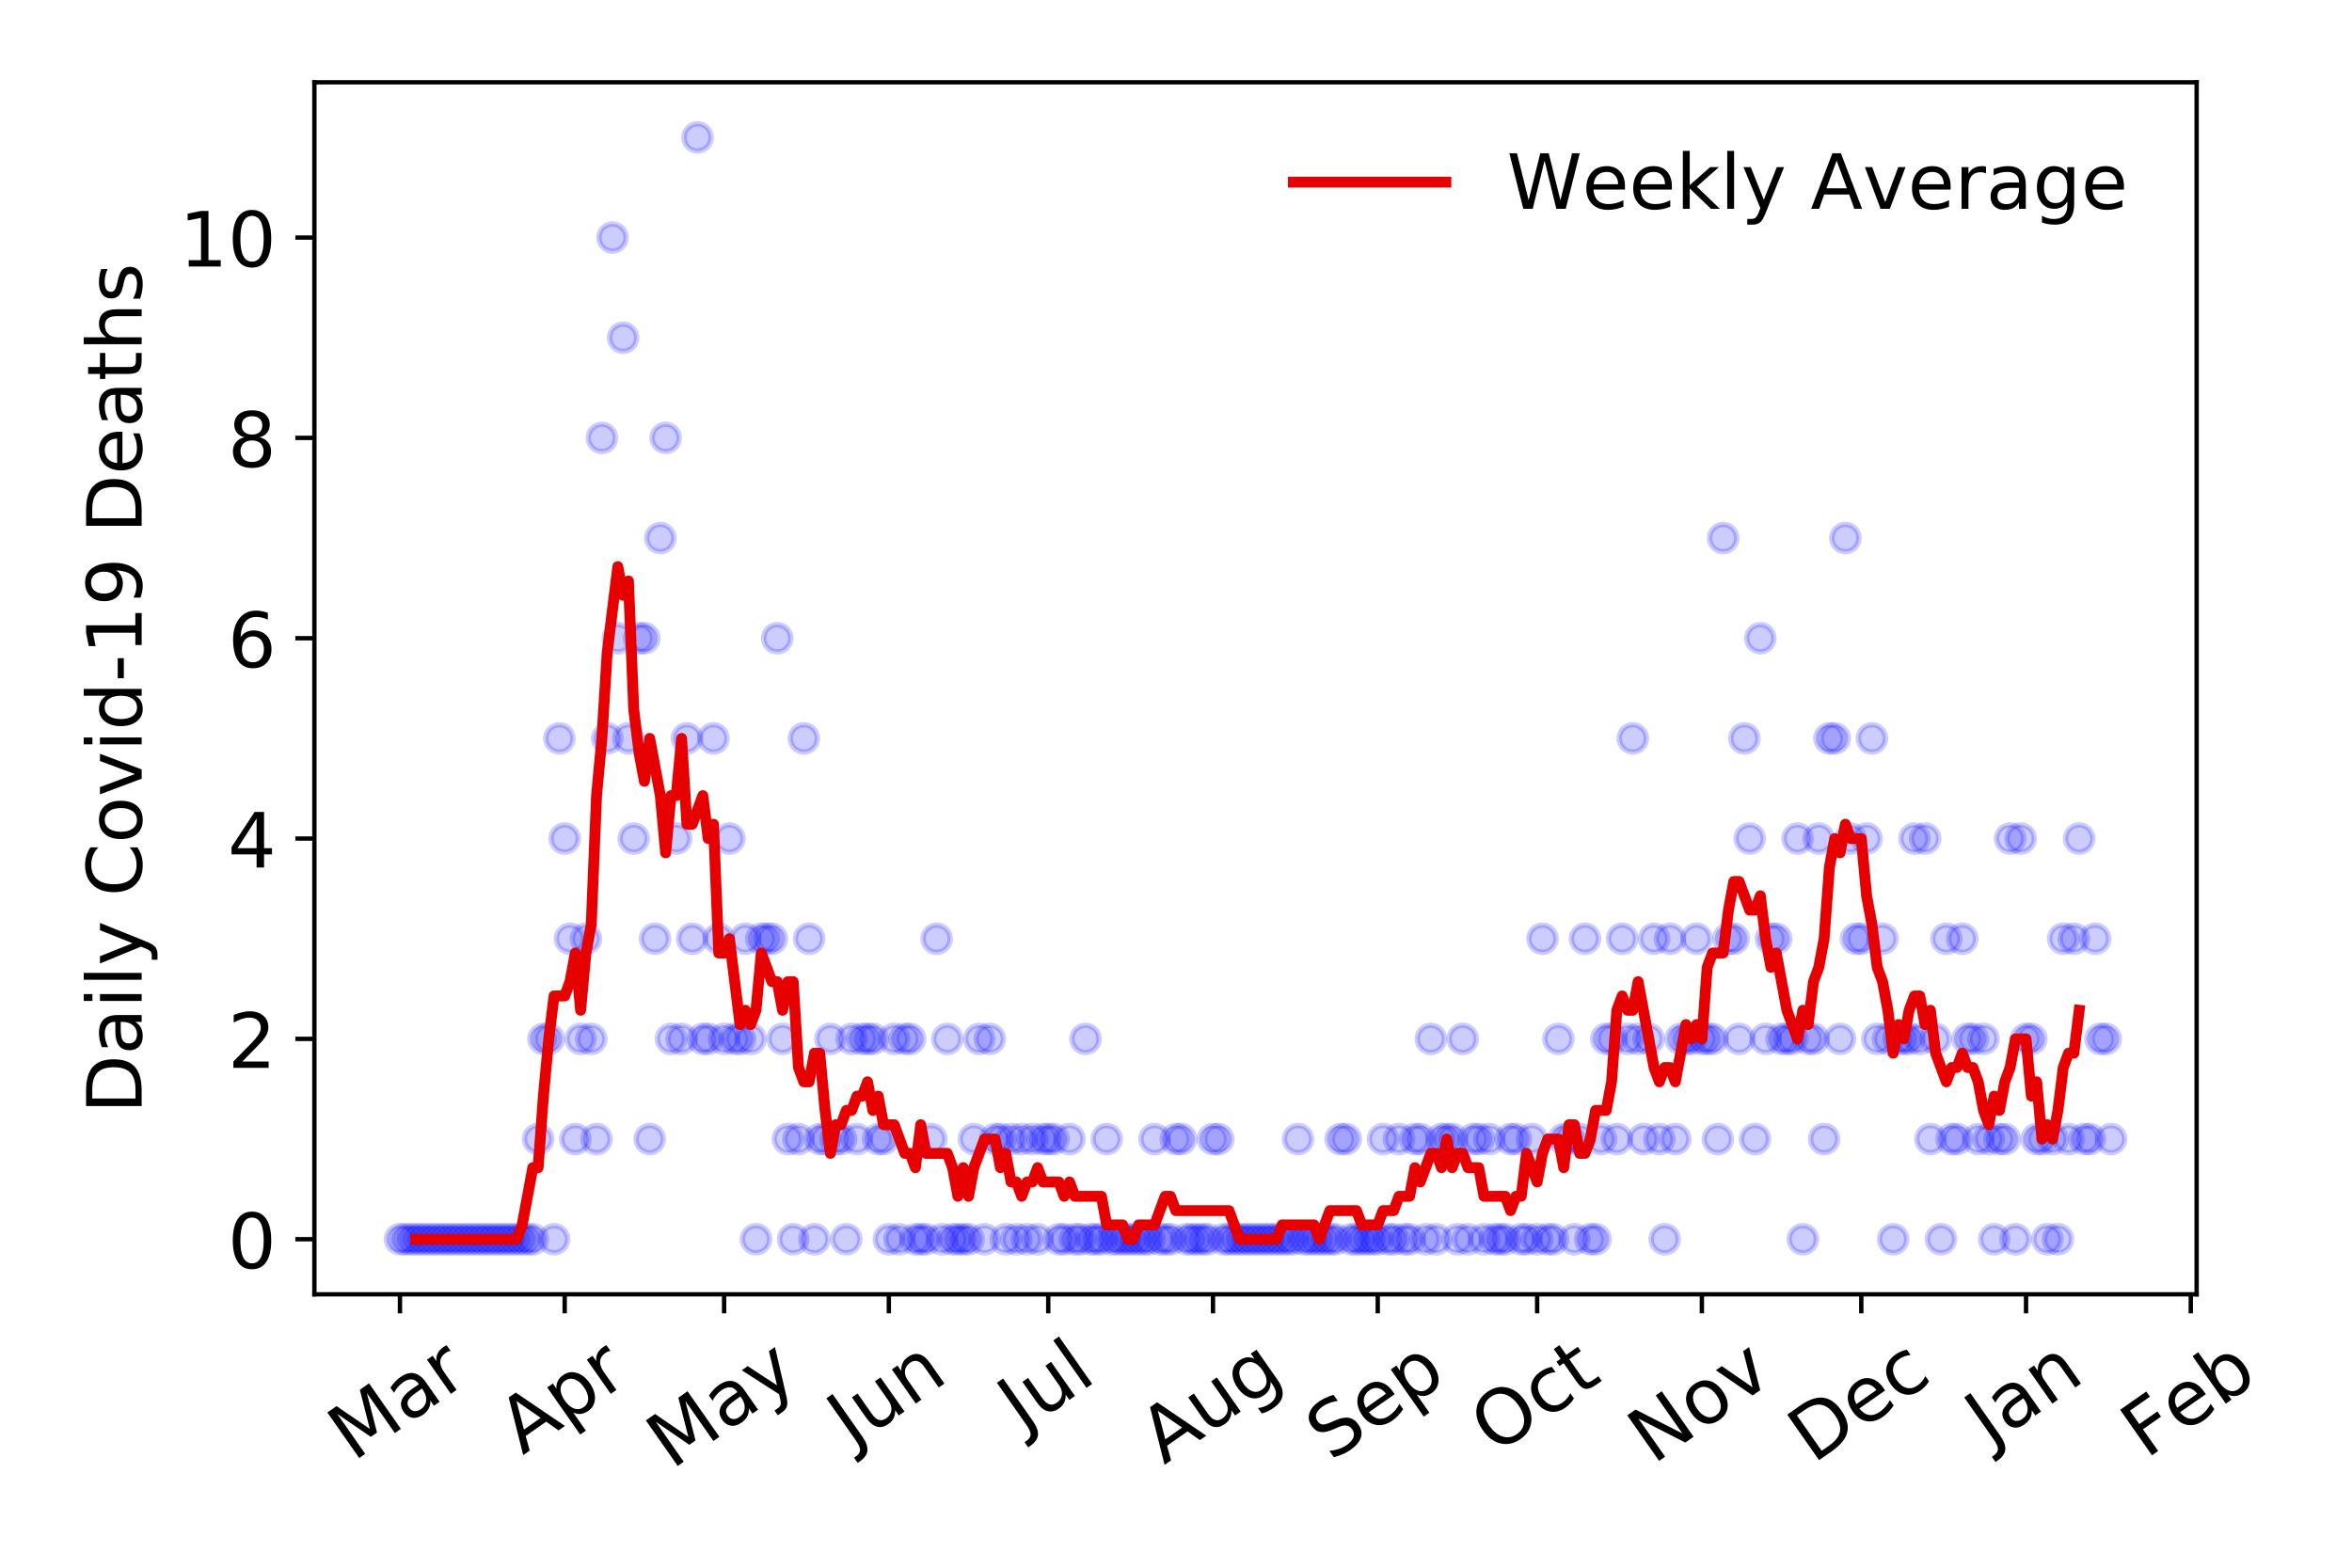 <?xml version="1.0" encoding="utf-8" standalone="no"?>
<!DOCTYPE svg PUBLIC "-//W3C//DTD SVG 1.1//EN"
  "http://www.w3.org/Graphics/SVG/1.1/DTD/svg11.dtd">
<!-- Created with matplotlib (https://matplotlib.org/) -->
<svg height="288pt" version="1.1" viewBox="0 0 432 288" width="432pt" xmlns="http://www.w3.org/2000/svg" xmlns:xlink="http://www.w3.org/1999/xlink">
 <defs>
  <style type="text/css">
*{stroke-linecap:butt;stroke-linejoin:round;}
  </style>
 </defs>
 <g id="figure_1">
  <g id="patch_1">
   <path d="M 0 288 
L 432 288 
L 432 0 
L 0 0 
z
" style="fill:#ffffff;"/>
  </g>
  <g id="axes_1">
   <g id="patch_2">
    <path d="M 57.745 237.778 
L 403.461 237.778 
L 403.461 15.12 
L 57.745 15.12 
z
" style="fill:#ffffff;"/>
   </g>
   <g id="matplotlib.axis_1">
    <g id="xtick_1">
     <g id="line2d_1">
      <defs>
       <path d="M 0 0 
L 0 3.5 
" id="mdeb6e41188" style="stroke:#000000;stroke-width:0.8;"/>
      </defs>
      <g>
       <use style="stroke:#000000;stroke-width:0.8;" x="73.459" xlink:href="#mdeb6e41188" y="237.778"/>
      </g>
     </g>
     <g id="text_1">
      <!-- Mar -->
      <defs>
       <path d="M 9.812 72.906 
L 24.516 72.906 
L 43.109 23.297 
L 61.812 72.906 
L 76.516 72.906 
L 76.516 0 
L 66.891 0 
L 66.891 64.016 
L 48.094 14.016 
L 38.188 14.016 
L 19.391 64.016 
L 19.391 0 
L 9.812 0 
z
" id="DejaVuSans-77"/>
       <path d="M 34.281 27.484 
Q 23.391 27.484 19.188 25 
Q 14.984 22.516 14.984 16.5 
Q 14.984 11.719 18.141 8.906 
Q 21.297 6.109 26.703 6.109 
Q 34.188 6.109 38.703 11.406 
Q 43.219 16.703 43.219 25.484 
L 43.219 27.484 
z
M 52.203 31.203 
L 52.203 0 
L 43.219 0 
L 43.219 8.297 
Q 40.141 3.328 35.547 0.953 
Q 30.953 -1.422 24.312 -1.422 
Q 15.922 -1.422 10.953 3.297 
Q 6 8.016 6 15.922 
Q 6 25.141 12.172 29.828 
Q 18.359 34.516 30.609 34.516 
L 43.219 34.516 
L 43.219 35.406 
Q 43.219 41.609 39.141 45 
Q 35.062 48.391 27.688 48.391 
Q 23 48.391 18.547 47.266 
Q 14.109 46.141 10.016 43.891 
L 10.016 52.203 
Q 14.938 54.109 19.578 55.047 
Q 24.219 56 28.609 56 
Q 40.484 56 46.344 49.844 
Q 52.203 43.703 52.203 31.203 
z
" id="DejaVuSans-97"/>
       <path d="M 41.109 46.297 
Q 39.594 47.172 37.812 47.578 
Q 36.031 48 33.891 48 
Q 26.266 48 22.188 43.047 
Q 18.109 38.094 18.109 28.812 
L 18.109 0 
L 9.078 0 
L 9.078 54.688 
L 18.109 54.688 
L 18.109 46.188 
Q 20.953 51.172 25.484 53.578 
Q 30.031 56 36.531 56 
Q 37.453 56 38.578 55.875 
Q 39.703 55.766 41.062 55.516 
z
" id="DejaVuSans-114"/>
      </defs>
      <g transform="translate(64.857 268.643)rotate(-35)scale(0.14 -0.14)">
       <use xlink:href="#DejaVuSans-77"/>
       <use x="86.279" xlink:href="#DejaVuSans-97"/>
       <use x="147.559" xlink:href="#DejaVuSans-114"/>
      </g>
     </g>
    </g>
    <g id="xtick_2">
     <g id="line2d_2">
      <g>
       <use style="stroke:#000000;stroke-width:0.8;" x="103.717" xlink:href="#mdeb6e41188" y="237.778"/>
      </g>
     </g>
     <g id="text_2">
      <!-- Apr -->
      <defs>
       <path d="M 34.188 63.188 
L 20.797 26.906 
L 47.609 26.906 
z
M 28.609 72.906 
L 39.797 72.906 
L 67.578 0 
L 57.328 0 
L 50.688 18.703 
L 17.828 18.703 
L 11.188 0 
L 0.781 0 
z
" id="DejaVuSans-65"/>
       <path d="M 18.109 8.203 
L 18.109 -20.797 
L 9.078 -20.797 
L 9.078 54.688 
L 18.109 54.688 
L 18.109 46.391 
Q 20.953 51.266 25.266 53.625 
Q 29.594 56 35.594 56 
Q 45.562 56 51.781 48.094 
Q 58.016 40.188 58.016 27.297 
Q 58.016 14.406 51.781 6.484 
Q 45.562 -1.422 35.594 -1.422 
Q 29.594 -1.422 25.266 0.953 
Q 20.953 3.328 18.109 8.203 
z
M 48.688 27.297 
Q 48.688 37.203 44.609 42.844 
Q 40.531 48.484 33.406 48.484 
Q 26.266 48.484 22.188 42.844 
Q 18.109 37.203 18.109 27.297 
Q 18.109 17.391 22.188 11.75 
Q 26.266 6.109 33.406 6.109 
Q 40.531 6.109 44.609 11.75 
Q 48.688 17.391 48.688 27.297 
z
" id="DejaVuSans-112"/>
      </defs>
      <g transform="translate(96.013 267.384)rotate(-35)scale(0.14 -0.14)">
       <use xlink:href="#DejaVuSans-65"/>
       <use x="68.408" xlink:href="#DejaVuSans-112"/>
       <use x="131.885" xlink:href="#DejaVuSans-114"/>
      </g>
     </g>
    </g>
    <g id="xtick_3">
     <g id="line2d_3">
      <g>
       <use style="stroke:#000000;stroke-width:0.8;" x="132.998" xlink:href="#mdeb6e41188" y="237.778"/>
      </g>
     </g>
     <g id="text_3">
      <!-- May -->
      <defs>
       <path d="M 32.172 -5.078 
Q 28.375 -14.844 24.75 -17.812 
Q 21.141 -20.797 15.094 -20.797 
L 7.906 -20.797 
L 7.906 -13.281 
L 13.188 -13.281 
Q 16.891 -13.281 18.938 -11.516 
Q 21 -9.766 23.484 -3.219 
L 25.094 0.875 
L 2.984 54.688 
L 12.5 54.688 
L 29.594 11.922 
L 46.688 54.688 
L 56.203 54.688 
z
" id="DejaVuSans-121"/>
      </defs>
      <g transform="translate(123.359 270.094)rotate(-35)scale(0.14 -0.14)">
       <use xlink:href="#DejaVuSans-77"/>
       <use x="86.279" xlink:href="#DejaVuSans-97"/>
       <use x="147.559" xlink:href="#DejaVuSans-121"/>
      </g>
     </g>
    </g>
    <g id="xtick_4">
     <g id="line2d_4">
      <g>
       <use style="stroke:#000000;stroke-width:0.8;" x="163.256" xlink:href="#mdeb6e41188" y="237.778"/>
      </g>
     </g>
     <g id="text_4">
      <!-- Jun -->
      <defs>
       <path d="M 9.812 72.906 
L 19.672 72.906 
L 19.672 5.078 
Q 19.672 -8.109 14.672 -14.062 
Q 9.672 -20.016 -1.422 -20.016 
L -5.172 -20.016 
L -5.172 -11.719 
L -2.094 -11.719 
Q 4.438 -11.719 7.125 -8.047 
Q 9.812 -4.391 9.812 5.078 
z
" id="DejaVuSans-74"/>
       <path d="M 8.5 21.578 
L 8.5 54.688 
L 17.484 54.688 
L 17.484 21.922 
Q 17.484 14.156 20.5 10.266 
Q 23.531 6.391 29.594 6.391 
Q 36.859 6.391 41.078 11.031 
Q 45.312 15.672 45.312 23.688 
L 45.312 54.688 
L 54.297 54.688 
L 54.297 0 
L 45.312 0 
L 45.312 8.406 
Q 42.047 3.422 37.719 1 
Q 33.406 -1.422 27.688 -1.422 
Q 18.266 -1.422 13.375 4.438 
Q 8.5 10.297 8.5 21.578 
z
M 31.109 56 
z
" id="DejaVuSans-117"/>
       <path d="M 54.891 33.016 
L 54.891 0 
L 45.906 0 
L 45.906 32.719 
Q 45.906 40.484 42.875 44.328 
Q 39.844 48.188 33.797 48.188 
Q 26.516 48.188 22.312 43.547 
Q 18.109 38.922 18.109 30.906 
L 18.109 0 
L 9.078 0 
L 9.078 54.688 
L 18.109 54.688 
L 18.109 46.188 
Q 21.344 51.125 25.703 53.562 
Q 30.078 56 35.797 56 
Q 45.219 56 50.047 50.172 
Q 54.891 44.344 54.891 33.016 
z
" id="DejaVuSans-110"/>
      </defs>
      <g transform="translate(156.512 266.039)rotate(-35)scale(0.14 -0.14)">
       <use xlink:href="#DejaVuSans-74"/>
       <use x="29.492" xlink:href="#DejaVuSans-117"/>
       <use x="92.871" xlink:href="#DejaVuSans-110"/>
      </g>
     </g>
    </g>
    <g id="xtick_5">
     <g id="line2d_5">
      <g>
       <use style="stroke:#000000;stroke-width:0.8;" x="192.537" xlink:href="#mdeb6e41188" y="237.778"/>
      </g>
     </g>
     <g id="text_5">
      <!-- Jul -->
      <defs>
       <path d="M 9.422 75.984 
L 18.406 75.984 
L 18.406 0 
L 9.422 0 
z
" id="DejaVuSans-108"/>
      </defs>
      <g transform="translate(187.834 263.181)rotate(-35)scale(0.14 -0.14)">
       <use xlink:href="#DejaVuSans-74"/>
       <use x="29.492" xlink:href="#DejaVuSans-117"/>
       <use x="92.871" xlink:href="#DejaVuSans-108"/>
      </g>
     </g>
    </g>
    <g id="xtick_6">
     <g id="line2d_6">
      <g>
       <use style="stroke:#000000;stroke-width:0.8;" x="222.794" xlink:href="#mdeb6e41188" y="237.778"/>
      </g>
     </g>
     <g id="text_6">
      <!-- Aug -->
      <defs>
       <path d="M 45.406 27.984 
Q 45.406 37.75 41.375 43.109 
Q 37.359 48.484 30.078 48.484 
Q 22.859 48.484 18.828 43.109 
Q 14.797 37.75 14.797 27.984 
Q 14.797 18.266 18.828 12.891 
Q 22.859 7.516 30.078 7.516 
Q 37.359 7.516 41.375 12.891 
Q 45.406 18.266 45.406 27.984 
z
M 54.391 6.781 
Q 54.391 -7.172 48.188 -13.984 
Q 42 -20.797 29.203 -20.797 
Q 24.469 -20.797 20.266 -20.094 
Q 16.062 -19.391 12.109 -17.922 
L 12.109 -9.188 
Q 16.062 -11.328 19.922 -12.344 
Q 23.781 -13.375 27.781 -13.375 
Q 36.625 -13.375 41.016 -8.766 
Q 45.406 -4.156 45.406 5.172 
L 45.406 9.625 
Q 42.625 4.781 38.281 2.391 
Q 33.938 0 27.875 0 
Q 17.828 0 11.672 7.656 
Q 5.516 15.328 5.516 27.984 
Q 5.516 40.672 11.672 48.328 
Q 17.828 56 27.875 56 
Q 33.938 56 38.281 53.609 
Q 42.625 51.219 45.406 46.391 
L 45.406 54.688 
L 54.391 54.688 
z
" id="DejaVuSans-103"/>
      </defs>
      <g transform="translate(213.814 269.172)rotate(-35)scale(0.14 -0.14)">
       <use xlink:href="#DejaVuSans-65"/>
       <use x="68.408" xlink:href="#DejaVuSans-117"/>
       <use x="131.787" xlink:href="#DejaVuSans-103"/>
      </g>
     </g>
    </g>
    <g id="xtick_7">
     <g id="line2d_7">
      <g>
       <use style="stroke:#000000;stroke-width:0.8;" x="253.052" xlink:href="#mdeb6e41188" y="237.778"/>
      </g>
     </g>
     <g id="text_7">
      <!-- Sep -->
      <defs>
       <path d="M 53.516 70.516 
L 53.516 60.891 
Q 47.906 63.578 42.922 64.891 
Q 37.938 66.219 33.297 66.219 
Q 25.25 66.219 20.875 63.094 
Q 16.5 59.969 16.5 54.203 
Q 16.5 49.359 19.406 46.891 
Q 22.312 44.438 30.422 42.922 
L 36.375 41.703 
Q 47.406 39.594 52.656 34.297 
Q 57.906 29 57.906 20.125 
Q 57.906 9.516 50.797 4.047 
Q 43.703 -1.422 29.984 -1.422 
Q 24.812 -1.422 18.969 -0.25 
Q 13.141 0.922 6.891 3.219 
L 6.891 13.375 
Q 12.891 10.016 18.656 8.297 
Q 24.422 6.594 29.984 6.594 
Q 38.422 6.594 43.016 9.906 
Q 47.609 13.234 47.609 19.391 
Q 47.609 24.75 44.312 27.781 
Q 41.016 30.812 33.5 32.328 
L 27.484 33.5 
Q 16.453 35.688 11.516 40.375 
Q 6.594 45.062 6.594 53.422 
Q 6.594 63.094 13.406 68.656 
Q 20.219 74.219 32.172 74.219 
Q 37.312 74.219 42.625 73.281 
Q 47.953 72.359 53.516 70.516 
z
" id="DejaVuSans-83"/>
       <path d="M 56.203 29.594 
L 56.203 25.203 
L 14.891 25.203 
Q 15.484 15.922 20.484 11.062 
Q 25.484 6.203 34.422 6.203 
Q 39.594 6.203 44.453 7.469 
Q 49.312 8.734 54.109 11.281 
L 54.109 2.781 
Q 49.266 0.734 44.188 -0.344 
Q 39.109 -1.422 33.891 -1.422 
Q 20.797 -1.422 13.156 6.188 
Q 5.516 13.812 5.516 26.812 
Q 5.516 40.234 12.766 48.109 
Q 20.016 56 32.328 56 
Q 43.359 56 49.781 48.891 
Q 56.203 41.797 56.203 29.594 
z
M 47.219 32.234 
Q 47.125 39.594 43.094 43.984 
Q 39.062 48.391 32.422 48.391 
Q 24.906 48.391 20.391 44.141 
Q 15.875 39.891 15.188 32.172 
z
" id="DejaVuSans-101"/>
      </defs>
      <g transform="translate(244.459 268.629)rotate(-35)scale(0.14 -0.14)">
       <use xlink:href="#DejaVuSans-83"/>
       <use x="63.477" xlink:href="#DejaVuSans-101"/>
       <use x="125" xlink:href="#DejaVuSans-112"/>
      </g>
     </g>
    </g>
    <g id="xtick_8">
     <g id="line2d_8">
      <g>
       <use style="stroke:#000000;stroke-width:0.8;" x="282.333" xlink:href="#mdeb6e41188" y="237.778"/>
      </g>
     </g>
     <g id="text_8">
      <!-- Oct -->
      <defs>
       <path d="M 39.406 66.219 
Q 28.656 66.219 22.328 58.203 
Q 16.016 50.203 16.016 36.375 
Q 16.016 22.609 22.328 14.594 
Q 28.656 6.594 39.406 6.594 
Q 50.141 6.594 56.422 14.594 
Q 62.703 22.609 62.703 36.375 
Q 62.703 50.203 56.422 58.203 
Q 50.141 66.219 39.406 66.219 
z
M 39.406 74.219 
Q 54.734 74.219 63.906 63.938 
Q 73.094 53.656 73.094 36.375 
Q 73.094 19.141 63.906 8.859 
Q 54.734 -1.422 39.406 -1.422 
Q 24.031 -1.422 14.812 8.828 
Q 5.609 19.094 5.609 36.375 
Q 5.609 53.656 14.812 63.938 
Q 24.031 74.219 39.406 74.219 
z
" id="DejaVuSans-79"/>
       <path d="M 48.781 52.594 
L 48.781 44.188 
Q 44.969 46.297 41.141 47.344 
Q 37.312 48.391 33.406 48.391 
Q 24.656 48.391 19.812 42.844 
Q 14.984 37.312 14.984 27.297 
Q 14.984 17.281 19.812 11.734 
Q 24.656 6.203 33.406 6.203 
Q 37.312 6.203 41.141 7.25 
Q 44.969 8.297 48.781 10.406 
L 48.781 2.094 
Q 45.016 0.344 40.984 -0.531 
Q 36.969 -1.422 32.422 -1.422 
Q 20.062 -1.422 12.781 6.344 
Q 5.516 14.109 5.516 27.297 
Q 5.516 40.672 12.859 48.328 
Q 20.219 56 33.016 56 
Q 37.156 56 41.109 55.141 
Q 45.062 54.297 48.781 52.594 
z
" id="DejaVuSans-99"/>
       <path d="M 18.312 70.219 
L 18.312 54.688 
L 36.812 54.688 
L 36.812 47.703 
L 18.312 47.703 
L 18.312 18.016 
Q 18.312 11.328 20.141 9.422 
Q 21.969 7.516 27.594 7.516 
L 36.812 7.516 
L 36.812 0 
L 27.594 0 
Q 17.188 0 13.234 3.875 
Q 9.281 7.766 9.281 18.016 
L 9.281 47.703 
L 2.688 47.703 
L 2.688 54.688 
L 9.281 54.688 
L 9.281 70.219 
z
" id="DejaVuSans-116"/>
      </defs>
      <g transform="translate(274.634 267.377)rotate(-35)scale(0.14 -0.14)">
       <use xlink:href="#DejaVuSans-79"/>
       <use x="78.711" xlink:href="#DejaVuSans-99"/>
       <use x="133.691" xlink:href="#DejaVuSans-116"/>
      </g>
     </g>
    </g>
    <g id="xtick_9">
     <g id="line2d_9">
      <g>
       <use style="stroke:#000000;stroke-width:0.8;" x="312.591" xlink:href="#mdeb6e41188" y="237.778"/>
      </g>
     </g>
     <g id="text_9">
      <!-- Nov -->
      <defs>
       <path d="M 9.812 72.906 
L 23.094 72.906 
L 55.422 11.922 
L 55.422 72.906 
L 64.984 72.906 
L 64.984 0 
L 51.703 0 
L 19.391 60.984 
L 19.391 0 
L 9.812 0 
z
" id="DejaVuSans-78"/>
       <path d="M 30.609 48.391 
Q 23.391 48.391 19.188 42.75 
Q 14.984 37.109 14.984 27.297 
Q 14.984 17.484 19.156 11.844 
Q 23.344 6.203 30.609 6.203 
Q 37.797 6.203 41.984 11.859 
Q 46.188 17.531 46.188 27.297 
Q 46.188 37.016 41.984 42.703 
Q 37.797 48.391 30.609 48.391 
z
M 30.609 56 
Q 42.328 56 49.016 48.375 
Q 55.719 40.766 55.719 27.297 
Q 55.719 13.875 49.016 6.219 
Q 42.328 -1.422 30.609 -1.422 
Q 18.844 -1.422 12.172 6.219 
Q 5.516 13.875 5.516 27.297 
Q 5.516 40.766 12.172 48.375 
Q 18.844 56 30.609 56 
z
" id="DejaVuSans-111"/>
       <path d="M 2.984 54.688 
L 12.5 54.688 
L 29.594 8.797 
L 46.688 54.688 
L 56.203 54.688 
L 35.688 0 
L 23.484 0 
z
" id="DejaVuSans-118"/>
      </defs>
      <g transform="translate(303.614 269.166)rotate(-35)scale(0.14 -0.14)">
       <use xlink:href="#DejaVuSans-78"/>
       <use x="74.805" xlink:href="#DejaVuSans-111"/>
       <use x="135.986" xlink:href="#DejaVuSans-118"/>
      </g>
     </g>
    </g>
    <g id="xtick_10">
     <g id="line2d_10">
      <g>
       <use style="stroke:#000000;stroke-width:0.8;" x="341.872" xlink:href="#mdeb6e41188" y="237.778"/>
      </g>
     </g>
     <g id="text_10">
      <!-- Dec -->
      <defs>
       <path d="M 19.672 64.797 
L 19.672 8.109 
L 31.594 8.109 
Q 46.688 8.109 53.688 14.938 
Q 60.688 21.781 60.688 36.531 
Q 60.688 51.172 53.688 57.984 
Q 46.688 64.797 31.594 64.797 
z
M 9.812 72.906 
L 30.078 72.906 
Q 51.266 72.906 61.172 64.094 
Q 71.094 55.281 71.094 36.531 
Q 71.094 17.672 61.125 8.828 
Q 51.172 0 30.078 0 
L 9.812 0 
z
" id="DejaVuSans-68"/>
      </defs>
      <g transform="translate(332.992 269.032)rotate(-35)scale(0.14 -0.14)">
       <use xlink:href="#DejaVuSans-68"/>
       <use x="77.002" xlink:href="#DejaVuSans-101"/>
       <use x="138.525" xlink:href="#DejaVuSans-99"/>
      </g>
     </g>
    </g>
    <g id="xtick_11">
     <g id="line2d_11">
      <g>
       <use style="stroke:#000000;stroke-width:0.8;" x="372.129" xlink:href="#mdeb6e41188" y="237.778"/>
      </g>
     </g>
     <g id="text_11">
      <!-- Jan -->
      <g transform="translate(365.506 265.871)rotate(-35)scale(0.14 -0.14)">
       <use xlink:href="#DejaVuSans-74"/>
       <use x="29.492" xlink:href="#DejaVuSans-97"/>
       <use x="90.771" xlink:href="#DejaVuSans-110"/>
      </g>
     </g>
    </g>
    <g id="xtick_12">
     <g id="line2d_12">
      <g>
       <use style="stroke:#000000;stroke-width:0.8;" x="402.387" xlink:href="#mdeb6e41188" y="237.778"/>
      </g>
     </g>
     <g id="text_12">
      <!-- Feb -->
      <defs>
       <path d="M 9.812 72.906 
L 51.703 72.906 
L 51.703 64.594 
L 19.672 64.594 
L 19.672 43.109 
L 48.578 43.109 
L 48.578 34.812 
L 19.672 34.812 
L 19.672 0 
L 9.812 0 
z
" id="DejaVuSans-70"/>
       <path d="M 48.688 27.297 
Q 48.688 37.203 44.609 42.844 
Q 40.531 48.484 33.406 48.484 
Q 26.266 48.484 22.188 42.844 
Q 18.109 37.203 18.109 27.297 
Q 18.109 17.391 22.188 11.75 
Q 26.266 6.109 33.406 6.109 
Q 40.531 6.109 44.609 11.75 
Q 48.688 17.391 48.688 27.297 
z
M 18.109 46.391 
Q 20.953 51.266 25.266 53.625 
Q 29.594 56 35.594 56 
Q 45.562 56 51.781 48.094 
Q 58.016 40.188 58.016 27.297 
Q 58.016 14.406 51.781 6.484 
Q 45.562 -1.422 35.594 -1.422 
Q 29.594 -1.422 25.266 0.953 
Q 20.953 3.328 18.109 8.203 
L 18.109 0 
L 9.078 0 
L 9.078 75.984 
L 18.109 75.984 
z
" id="DejaVuSans-98"/>
      </defs>
      <g transform="translate(394.141 268.143)rotate(-35)scale(0.14 -0.14)">
       <use xlink:href="#DejaVuSans-70"/>
       <use x="57.441" xlink:href="#DejaVuSans-101"/>
       <use x="118.965" xlink:href="#DejaVuSans-98"/>
      </g>
     </g>
    </g>
   </g>
   <g id="matplotlib.axis_2">
    <g id="ytick_1">
     <g id="line2d_13">
      <defs>
       <path d="M 0 0 
L -3.5 0 
" id="m2cc34d6c3c" style="stroke:#000000;stroke-width:0.8;"/>
      </defs>
      <g>
       <use style="stroke:#000000;stroke-width:0.8;" x="57.745" xlink:href="#m2cc34d6c3c" y="227.657"/>
      </g>
     </g>
     <g id="text_13">
      <!-- 0 -->
      <defs>
       <path d="M 31.781 66.406 
Q 24.172 66.406 20.328 58.906 
Q 16.5 51.422 16.5 36.375 
Q 16.5 21.391 20.328 13.891 
Q 24.172 6.391 31.781 6.391 
Q 39.453 6.391 43.281 13.891 
Q 47.125 21.391 47.125 36.375 
Q 47.125 51.422 43.281 58.906 
Q 39.453 66.406 31.781 66.406 
z
M 31.781 74.219 
Q 44.047 74.219 50.516 64.516 
Q 56.984 54.828 56.984 36.375 
Q 56.984 17.969 50.516 8.266 
Q 44.047 -1.422 31.781 -1.422 
Q 19.531 -1.422 13.062 8.266 
Q 6.594 17.969 6.594 36.375 
Q 6.594 54.828 13.062 64.516 
Q 19.531 74.219 31.781 74.219 
z
" id="DejaVuSans-48"/>
      </defs>
      <g transform="translate(41.837 232.976)scale(0.14 -0.14)">
       <use xlink:href="#DejaVuSans-48"/>
      </g>
     </g>
    </g>
    <g id="ytick_2">
     <g id="line2d_14">
      <g>
       <use style="stroke:#000000;stroke-width:0.8;" x="57.745" xlink:href="#m2cc34d6c3c" y="190.854"/>
      </g>
     </g>
     <g id="text_14">
      <!-- 2 -->
      <defs>
       <path d="M 19.188 8.297 
L 53.609 8.297 
L 53.609 0 
L 7.328 0 
L 7.328 8.297 
Q 12.938 14.109 22.625 23.891 
Q 32.328 33.688 34.812 36.531 
Q 39.547 41.844 41.422 45.531 
Q 43.312 49.219 43.312 52.781 
Q 43.312 58.594 39.234 62.25 
Q 35.156 65.922 28.609 65.922 
Q 23.969 65.922 18.812 64.312 
Q 13.672 62.703 7.812 59.422 
L 7.812 69.391 
Q 13.766 71.781 18.938 73 
Q 24.125 74.219 28.422 74.219 
Q 39.75 74.219 46.484 68.547 
Q 53.219 62.891 53.219 53.422 
Q 53.219 48.922 51.531 44.891 
Q 49.859 40.875 45.406 35.406 
Q 44.188 33.984 37.641 27.219 
Q 31.109 20.453 19.188 8.297 
z
" id="DejaVuSans-50"/>
      </defs>
      <g transform="translate(41.837 196.173)scale(0.14 -0.14)">
       <use xlink:href="#DejaVuSans-50"/>
      </g>
     </g>
    </g>
    <g id="ytick_3">
     <g id="line2d_15">
      <g>
       <use style="stroke:#000000;stroke-width:0.8;" x="57.745" xlink:href="#m2cc34d6c3c" y="154.051"/>
      </g>
     </g>
     <g id="text_15">
      <!-- 4 -->
      <defs>
       <path d="M 37.797 64.312 
L 12.891 25.391 
L 37.797 25.391 
z
M 35.203 72.906 
L 47.609 72.906 
L 47.609 25.391 
L 58.016 25.391 
L 58.016 17.188 
L 47.609 17.188 
L 47.609 0 
L 37.797 0 
L 37.797 17.188 
L 4.891 17.188 
L 4.891 26.703 
z
" id="DejaVuSans-52"/>
      </defs>
      <g transform="translate(41.837 159.37)scale(0.14 -0.14)">
       <use xlink:href="#DejaVuSans-52"/>
      </g>
     </g>
    </g>
    <g id="ytick_4">
     <g id="line2d_16">
      <g>
       <use style="stroke:#000000;stroke-width:0.8;" x="57.745" xlink:href="#m2cc34d6c3c" y="117.248"/>
      </g>
     </g>
     <g id="text_16">
      <!-- 6 -->
      <defs>
       <path d="M 33.016 40.375 
Q 26.375 40.375 22.484 35.828 
Q 18.609 31.297 18.609 23.391 
Q 18.609 15.531 22.484 10.953 
Q 26.375 6.391 33.016 6.391 
Q 39.656 6.391 43.531 10.953 
Q 47.406 15.531 47.406 23.391 
Q 47.406 31.297 43.531 35.828 
Q 39.656 40.375 33.016 40.375 
z
M 52.594 71.297 
L 52.594 62.312 
Q 48.875 64.062 45.094 64.984 
Q 41.312 65.922 37.594 65.922 
Q 27.828 65.922 22.672 59.328 
Q 17.531 52.734 16.797 39.406 
Q 19.672 43.656 24.016 45.922 
Q 28.375 48.188 33.594 48.188 
Q 44.578 48.188 50.953 41.516 
Q 57.328 34.859 57.328 23.391 
Q 57.328 12.156 50.688 5.359 
Q 44.047 -1.422 33.016 -1.422 
Q 20.359 -1.422 13.672 8.266 
Q 6.984 17.969 6.984 36.375 
Q 6.984 53.656 15.188 63.938 
Q 23.391 74.219 37.203 74.219 
Q 40.922 74.219 44.703 73.484 
Q 48.484 72.75 52.594 71.297 
z
" id="DejaVuSans-54"/>
      </defs>
      <g transform="translate(41.837 122.567)scale(0.14 -0.14)">
       <use xlink:href="#DejaVuSans-54"/>
      </g>
     </g>
    </g>
    <g id="ytick_5">
     <g id="line2d_17">
      <g>
       <use style="stroke:#000000;stroke-width:0.8;" x="57.745" xlink:href="#m2cc34d6c3c" y="80.445"/>
      </g>
     </g>
     <g id="text_17">
      <!-- 8 -->
      <defs>
       <path d="M 31.781 34.625 
Q 24.75 34.625 20.719 30.859 
Q 16.703 27.094 16.703 20.516 
Q 16.703 13.922 20.719 10.156 
Q 24.75 6.391 31.781 6.391 
Q 38.812 6.391 42.859 10.172 
Q 46.922 13.969 46.922 20.516 
Q 46.922 27.094 42.891 30.859 
Q 38.875 34.625 31.781 34.625 
z
M 21.922 38.812 
Q 15.578 40.375 12.031 44.719 
Q 8.5 49.078 8.5 55.328 
Q 8.5 64.062 14.719 69.141 
Q 20.953 74.219 31.781 74.219 
Q 42.672 74.219 48.875 69.141 
Q 55.078 64.062 55.078 55.328 
Q 55.078 49.078 51.531 44.719 
Q 48 40.375 41.703 38.812 
Q 48.828 37.156 52.797 32.312 
Q 56.781 27.484 56.781 20.516 
Q 56.781 9.906 50.312 4.234 
Q 43.844 -1.422 31.781 -1.422 
Q 19.734 -1.422 13.25 4.234 
Q 6.781 9.906 6.781 20.516 
Q 6.781 27.484 10.781 32.312 
Q 14.797 37.156 21.922 38.812 
z
M 18.312 54.391 
Q 18.312 48.734 21.844 45.562 
Q 25.391 42.391 31.781 42.391 
Q 38.141 42.391 41.719 45.562 
Q 45.312 48.734 45.312 54.391 
Q 45.312 60.062 41.719 63.234 
Q 38.141 66.406 31.781 66.406 
Q 25.391 66.406 21.844 63.234 
Q 18.312 60.062 18.312 54.391 
z
" id="DejaVuSans-56"/>
      </defs>
      <g transform="translate(41.837 85.764)scale(0.14 -0.14)">
       <use xlink:href="#DejaVuSans-56"/>
      </g>
     </g>
    </g>
    <g id="ytick_6">
     <g id="line2d_18">
      <g>
       <use style="stroke:#000000;stroke-width:0.8;" x="57.745" xlink:href="#m2cc34d6c3c" y="43.642"/>
      </g>
     </g>
     <g id="text_18">
      <!-- 10 -->
      <defs>
       <path d="M 12.406 8.297 
L 28.516 8.297 
L 28.516 63.922 
L 10.984 60.406 
L 10.984 69.391 
L 28.422 72.906 
L 38.281 72.906 
L 38.281 8.297 
L 54.391 8.297 
L 54.391 0 
L 12.406 0 
z
" id="DejaVuSans-49"/>
      </defs>
      <g transform="translate(32.93 48.961)scale(0.14 -0.14)">
       <use xlink:href="#DejaVuSans-49"/>
       <use x="63.623" xlink:href="#DejaVuSans-48"/>
      </g>
     </g>
    </g>
    <g id="text_19">
     <!-- Daily Covid-19 Deaths -->
     <defs>
      <path d="M 9.422 54.688 
L 18.406 54.688 
L 18.406 0 
L 9.422 0 
z
M 9.422 75.984 
L 18.406 75.984 
L 18.406 64.594 
L 9.422 64.594 
z
" id="DejaVuSans-105"/>
      <path id="DejaVuSans-32"/>
      <path d="M 64.406 67.281 
L 64.406 56.891 
Q 59.422 61.531 53.781 63.812 
Q 48.141 66.109 41.797 66.109 
Q 29.297 66.109 22.656 58.469 
Q 16.016 50.828 16.016 36.375 
Q 16.016 21.969 22.656 14.328 
Q 29.297 6.688 41.797 6.688 
Q 48.141 6.688 53.781 8.984 
Q 59.422 11.281 64.406 15.922 
L 64.406 5.609 
Q 59.234 2.094 53.438 0.328 
Q 47.656 -1.422 41.219 -1.422 
Q 24.656 -1.422 15.125 8.703 
Q 5.609 18.844 5.609 36.375 
Q 5.609 53.953 15.125 64.078 
Q 24.656 74.219 41.219 74.219 
Q 47.75 74.219 53.531 72.484 
Q 59.328 70.75 64.406 67.281 
z
" id="DejaVuSans-67"/>
      <path d="M 45.406 46.391 
L 45.406 75.984 
L 54.391 75.984 
L 54.391 0 
L 45.406 0 
L 45.406 8.203 
Q 42.578 3.328 38.25 0.953 
Q 33.938 -1.422 27.875 -1.422 
Q 17.969 -1.422 11.734 6.484 
Q 5.516 14.406 5.516 27.297 
Q 5.516 40.188 11.734 48.094 
Q 17.969 56 27.875 56 
Q 33.938 56 38.25 53.625 
Q 42.578 51.266 45.406 46.391 
z
M 14.797 27.297 
Q 14.797 17.391 18.875 11.75 
Q 22.953 6.109 30.078 6.109 
Q 37.203 6.109 41.297 11.75 
Q 45.406 17.391 45.406 27.297 
Q 45.406 37.203 41.297 42.844 
Q 37.203 48.484 30.078 48.484 
Q 22.953 48.484 18.875 42.844 
Q 14.797 37.203 14.797 27.297 
z
" id="DejaVuSans-100"/>
      <path d="M 4.891 31.391 
L 31.203 31.391 
L 31.203 23.391 
L 4.891 23.391 
z
" id="DejaVuSans-45"/>
      <path d="M 10.984 1.516 
L 10.984 10.5 
Q 14.703 8.734 18.5 7.812 
Q 22.312 6.891 25.984 6.891 
Q 35.75 6.891 40.891 13.453 
Q 46.047 20.016 46.781 33.406 
Q 43.953 29.203 39.594 26.953 
Q 35.25 24.703 29.984 24.703 
Q 19.047 24.703 12.672 31.312 
Q 6.297 37.938 6.297 49.422 
Q 6.297 60.641 12.938 67.422 
Q 19.578 74.219 30.609 74.219 
Q 43.266 74.219 49.922 64.516 
Q 56.594 54.828 56.594 36.375 
Q 56.594 19.141 48.406 8.859 
Q 40.234 -1.422 26.422 -1.422 
Q 22.703 -1.422 18.891 -0.688 
Q 15.094 0.047 10.984 1.516 
z
M 30.609 32.422 
Q 37.25 32.422 41.125 36.953 
Q 45.016 41.5 45.016 49.422 
Q 45.016 57.281 41.125 61.844 
Q 37.25 66.406 30.609 66.406 
Q 23.969 66.406 20.094 61.844 
Q 16.219 57.281 16.219 49.422 
Q 16.219 41.5 20.094 36.953 
Q 23.969 32.422 30.609 32.422 
z
" id="DejaVuSans-57"/>
      <path d="M 54.891 33.016 
L 54.891 0 
L 45.906 0 
L 45.906 32.719 
Q 45.906 40.484 42.875 44.328 
Q 39.844 48.188 33.797 48.188 
Q 26.516 48.188 22.312 43.547 
Q 18.109 38.922 18.109 30.906 
L 18.109 0 
L 9.078 0 
L 9.078 75.984 
L 18.109 75.984 
L 18.109 46.188 
Q 21.344 51.125 25.703 53.562 
Q 30.078 56 35.797 56 
Q 45.219 56 50.047 50.172 
Q 54.891 44.344 54.891 33.016 
z
" id="DejaVuSans-104"/>
      <path d="M 44.281 53.078 
L 44.281 44.578 
Q 40.484 46.531 36.375 47.5 
Q 32.281 48.484 27.875 48.484 
Q 21.188 48.484 17.844 46.438 
Q 14.5 44.391 14.5 40.281 
Q 14.5 37.156 16.891 35.375 
Q 19.281 33.594 26.516 31.984 
L 29.594 31.297 
Q 39.156 29.25 43.188 25.516 
Q 47.219 21.781 47.219 15.094 
Q 47.219 7.469 41.188 3.016 
Q 35.156 -1.422 24.609 -1.422 
Q 20.219 -1.422 15.453 -0.562 
Q 10.688 0.297 5.422 2 
L 5.422 11.281 
Q 10.406 8.688 15.234 7.391 
Q 20.062 6.109 24.812 6.109 
Q 31.156 6.109 34.562 8.281 
Q 37.984 10.453 37.984 14.406 
Q 37.984 18.062 35.516 20.016 
Q 33.062 21.969 24.703 23.781 
L 21.578 24.516 
Q 13.234 26.266 9.516 29.906 
Q 5.812 33.547 5.812 39.891 
Q 5.812 47.609 11.281 51.797 
Q 16.75 56 26.812 56 
Q 31.781 56 36.172 55.266 
Q 40.578 54.547 44.281 53.078 
z
" id="DejaVuSans-115"/>
     </defs>
     <g transform="translate(26.018 204.56)rotate(-90)scale(0.14 -0.14)">
      <use xlink:href="#DejaVuSans-68"/>
      <use x="77.002" xlink:href="#DejaVuSans-97"/>
      <use x="138.281" xlink:href="#DejaVuSans-105"/>
      <use x="166.064" xlink:href="#DejaVuSans-108"/>
      <use x="193.848" xlink:href="#DejaVuSans-121"/>
      <use x="253.027" xlink:href="#DejaVuSans-32"/>
      <use x="284.814" xlink:href="#DejaVuSans-67"/>
      <use x="354.639" xlink:href="#DejaVuSans-111"/>
      <use x="415.82" xlink:href="#DejaVuSans-118"/>
      <use x="475" xlink:href="#DejaVuSans-105"/>
      <use x="502.783" xlink:href="#DejaVuSans-100"/>
      <use x="566.26" xlink:href="#DejaVuSans-45"/>
      <use x="602.344" xlink:href="#DejaVuSans-49"/>
      <use x="665.967" xlink:href="#DejaVuSans-57"/>
      <use x="729.59" xlink:href="#DejaVuSans-32"/>
      <use x="761.377" xlink:href="#DejaVuSans-68"/>
      <use x="838.379" xlink:href="#DejaVuSans-101"/>
      <use x="899.902" xlink:href="#DejaVuSans-97"/>
      <use x="961.182" xlink:href="#DejaVuSans-116"/>
      <use x="1000.391" xlink:href="#DejaVuSans-104"/>
      <use x="1063.77" xlink:href="#DejaVuSans-115"/>
     </g>
    </g>
   </g>
   <g id="line2d_19">
    <defs>
     <path d="M 0 2.5 
C 0.663 2.5 1.299 2.237 1.768 1.768 
C 2.237 1.299 2.5 0.663 2.5 0 
C 2.5 -0.663 2.237 -1.299 1.768 -1.768 
C 1.299 -2.237 0.663 -2.5 0 -2.5 
C -0.663 -2.5 -1.299 -2.237 -1.768 -1.768 
C -2.237 -1.299 -2.5 -0.663 -2.5 0 
C -2.5 0.663 -2.237 1.299 -1.768 1.768 
C -1.299 2.237 -0.663 2.5 0 2.5 
z
" id="m3170717245" style="stroke:#0000ff;stroke-opacity:0.2;"/>
    </defs>
    <g clip-path="url(#p2e18dacb40)">
     <use style="fill:#0000ff;fill-opacity:0.2;stroke:#0000ff;stroke-opacity:0.2;" x="73.459" xlink:href="#m3170717245" y="227.657"/>
     <use style="fill:#0000ff;fill-opacity:0.2;stroke:#0000ff;stroke-opacity:0.2;" x="74.435" xlink:href="#m3170717245" y="227.657"/>
     <use style="fill:#0000ff;fill-opacity:0.2;stroke:#0000ff;stroke-opacity:0.2;" x="75.411" xlink:href="#m3170717245" y="227.657"/>
     <use style="fill:#0000ff;fill-opacity:0.2;stroke:#0000ff;stroke-opacity:0.2;" x="76.387" xlink:href="#m3170717245" y="227.657"/>
     <use style="fill:#0000ff;fill-opacity:0.2;stroke:#0000ff;stroke-opacity:0.2;" x="77.364" xlink:href="#m3170717245" y="227.657"/>
     <use style="fill:#0000ff;fill-opacity:0.2;stroke:#0000ff;stroke-opacity:0.2;" x="78.34" xlink:href="#m3170717245" y="227.657"/>
     <use style="fill:#0000ff;fill-opacity:0.2;stroke:#0000ff;stroke-opacity:0.2;" x="79.316" xlink:href="#m3170717245" y="227.657"/>
     <use style="fill:#0000ff;fill-opacity:0.2;stroke:#0000ff;stroke-opacity:0.2;" x="80.292" xlink:href="#m3170717245" y="227.657"/>
     <use style="fill:#0000ff;fill-opacity:0.2;stroke:#0000ff;stroke-opacity:0.2;" x="81.268" xlink:href="#m3170717245" y="227.657"/>
     <use style="fill:#0000ff;fill-opacity:0.2;stroke:#0000ff;stroke-opacity:0.2;" x="82.244" xlink:href="#m3170717245" y="227.657"/>
     <use style="fill:#0000ff;fill-opacity:0.2;stroke:#0000ff;stroke-opacity:0.2;" x="83.22" xlink:href="#m3170717245" y="227.657"/>
     <use style="fill:#0000ff;fill-opacity:0.2;stroke:#0000ff;stroke-opacity:0.2;" x="84.196" xlink:href="#m3170717245" y="227.657"/>
     <use style="fill:#0000ff;fill-opacity:0.2;stroke:#0000ff;stroke-opacity:0.2;" x="85.172" xlink:href="#m3170717245" y="227.657"/>
     <use style="fill:#0000ff;fill-opacity:0.2;stroke:#0000ff;stroke-opacity:0.2;" x="86.148" xlink:href="#m3170717245" y="227.657"/>
     <use style="fill:#0000ff;fill-opacity:0.2;stroke:#0000ff;stroke-opacity:0.2;" x="87.124" xlink:href="#m3170717245" y="227.657"/>
     <use style="fill:#0000ff;fill-opacity:0.2;stroke:#0000ff;stroke-opacity:0.2;" x="88.1" xlink:href="#m3170717245" y="227.657"/>
     <use style="fill:#0000ff;fill-opacity:0.2;stroke:#0000ff;stroke-opacity:0.2;" x="89.076" xlink:href="#m3170717245" y="227.657"/>
     <use style="fill:#0000ff;fill-opacity:0.2;stroke:#0000ff;stroke-opacity:0.2;" x="90.052" xlink:href="#m3170717245" y="227.657"/>
     <use style="fill:#0000ff;fill-opacity:0.2;stroke:#0000ff;stroke-opacity:0.2;" x="91.028" xlink:href="#m3170717245" y="227.657"/>
     <use style="fill:#0000ff;fill-opacity:0.2;stroke:#0000ff;stroke-opacity:0.2;" x="92.004" xlink:href="#m3170717245" y="227.657"/>
     <use style="fill:#0000ff;fill-opacity:0.2;stroke:#0000ff;stroke-opacity:0.2;" x="92.98" xlink:href="#m3170717245" y="227.657"/>
     <use style="fill:#0000ff;fill-opacity:0.2;stroke:#0000ff;stroke-opacity:0.2;" x="93.956" xlink:href="#m3170717245" y="227.657"/>
     <use style="fill:#0000ff;fill-opacity:0.2;stroke:#0000ff;stroke-opacity:0.2;" x="94.932" xlink:href="#m3170717245" y="227.657"/>
     <use style="fill:#0000ff;fill-opacity:0.2;stroke:#0000ff;stroke-opacity:0.2;" x="95.908" xlink:href="#m3170717245" y="227.657"/>
     <use style="fill:#0000ff;fill-opacity:0.2;stroke:#0000ff;stroke-opacity:0.2;" x="96.884" xlink:href="#m3170717245" y="227.657"/>
     <use style="fill:#0000ff;fill-opacity:0.2;stroke:#0000ff;stroke-opacity:0.2;" x="97.86" xlink:href="#m3170717245" y="227.657"/>
     <use style="fill:#0000ff;fill-opacity:0.2;stroke:#0000ff;stroke-opacity:0.2;" x="98.837" xlink:href="#m3170717245" y="209.256"/>
     <use style="fill:#0000ff;fill-opacity:0.2;stroke:#0000ff;stroke-opacity:0.2;" x="99.813" xlink:href="#m3170717245" y="190.854"/>
     <use style="fill:#0000ff;fill-opacity:0.2;stroke:#0000ff;stroke-opacity:0.2;" x="100.789" xlink:href="#m3170717245" y="190.854"/>
     <use style="fill:#0000ff;fill-opacity:0.2;stroke:#0000ff;stroke-opacity:0.2;" x="101.765" xlink:href="#m3170717245" y="227.657"/>
     <use style="fill:#0000ff;fill-opacity:0.2;stroke:#0000ff;stroke-opacity:0.2;" x="102.741" xlink:href="#m3170717245" y="135.65"/>
     <use style="fill:#0000ff;fill-opacity:0.2;stroke:#0000ff;stroke-opacity:0.2;" x="103.717" xlink:href="#m3170717245" y="154.051"/>
     <use style="fill:#0000ff;fill-opacity:0.2;stroke:#0000ff;stroke-opacity:0.2;" x="104.693" xlink:href="#m3170717245" y="172.453"/>
     <use style="fill:#0000ff;fill-opacity:0.2;stroke:#0000ff;stroke-opacity:0.2;" x="105.669" xlink:href="#m3170717245" y="209.256"/>
     <use style="fill:#0000ff;fill-opacity:0.2;stroke:#0000ff;stroke-opacity:0.2;" x="106.645" xlink:href="#m3170717245" y="190.854"/>
     <use style="fill:#0000ff;fill-opacity:0.2;stroke:#0000ff;stroke-opacity:0.2;" x="107.621" xlink:href="#m3170717245" y="172.453"/>
     <use style="fill:#0000ff;fill-opacity:0.2;stroke:#0000ff;stroke-opacity:0.2;" x="108.597" xlink:href="#m3170717245" y="190.854"/>
     <use style="fill:#0000ff;fill-opacity:0.2;stroke:#0000ff;stroke-opacity:0.2;" x="109.573" xlink:href="#m3170717245" y="209.256"/>
     <use style="fill:#0000ff;fill-opacity:0.2;stroke:#0000ff;stroke-opacity:0.2;" x="110.549" xlink:href="#m3170717245" y="80.445"/>
     <use style="fill:#0000ff;fill-opacity:0.2;stroke:#0000ff;stroke-opacity:0.2;" x="111.525" xlink:href="#m3170717245" y="135.65"/>
     <use style="fill:#0000ff;fill-opacity:0.2;stroke:#0000ff;stroke-opacity:0.2;" x="112.501" xlink:href="#m3170717245" y="43.642"/>
     <use style="fill:#0000ff;fill-opacity:0.2;stroke:#0000ff;stroke-opacity:0.2;" x="113.477" xlink:href="#m3170717245" y="117.248"/>
     <use style="fill:#0000ff;fill-opacity:0.2;stroke:#0000ff;stroke-opacity:0.2;" x="114.453" xlink:href="#m3170717245" y="62.044"/>
     <use style="fill:#0000ff;fill-opacity:0.2;stroke:#0000ff;stroke-opacity:0.2;" x="115.429" xlink:href="#m3170717245" y="135.65"/>
     <use style="fill:#0000ff;fill-opacity:0.2;stroke:#0000ff;stroke-opacity:0.2;" x="116.405" xlink:href="#m3170717245" y="154.051"/>
     <use style="fill:#0000ff;fill-opacity:0.2;stroke:#0000ff;stroke-opacity:0.2;" x="117.381" xlink:href="#m3170717245" y="117.248"/>
     <use style="fill:#0000ff;fill-opacity:0.2;stroke:#0000ff;stroke-opacity:0.2;" x="118.357" xlink:href="#m3170717245" y="117.248"/>
     <use style="fill:#0000ff;fill-opacity:0.2;stroke:#0000ff;stroke-opacity:0.2;" x="119.334" xlink:href="#m3170717245" y="209.256"/>
     <use style="fill:#0000ff;fill-opacity:0.2;stroke:#0000ff;stroke-opacity:0.2;" x="120.31" xlink:href="#m3170717245" y="172.453"/>
     <use style="fill:#0000ff;fill-opacity:0.2;stroke:#0000ff;stroke-opacity:0.2;" x="121.286" xlink:href="#m3170717245" y="98.847"/>
     <use style="fill:#0000ff;fill-opacity:0.2;stroke:#0000ff;stroke-opacity:0.2;" x="122.262" xlink:href="#m3170717245" y="80.445"/>
     <use style="fill:#0000ff;fill-opacity:0.2;stroke:#0000ff;stroke-opacity:0.2;" x="123.238" xlink:href="#m3170717245" y="190.854"/>
     <use style="fill:#0000ff;fill-opacity:0.2;stroke:#0000ff;stroke-opacity:0.2;" x="124.214" xlink:href="#m3170717245" y="154.051"/>
     <use style="fill:#0000ff;fill-opacity:0.2;stroke:#0000ff;stroke-opacity:0.2;" x="125.19" xlink:href="#m3170717245" y="190.854"/>
     <use style="fill:#0000ff;fill-opacity:0.2;stroke:#0000ff;stroke-opacity:0.2;" x="126.166" xlink:href="#m3170717245" y="135.65"/>
     <use style="fill:#0000ff;fill-opacity:0.2;stroke:#0000ff;stroke-opacity:0.2;" x="127.142" xlink:href="#m3170717245" y="172.453"/>
     <use style="fill:#0000ff;fill-opacity:0.2;stroke:#0000ff;stroke-opacity:0.2;" x="128.118" xlink:href="#m3170717245" y="25.241"/>
     <use style="fill:#0000ff;fill-opacity:0.2;stroke:#0000ff;stroke-opacity:0.2;" x="129.094" xlink:href="#m3170717245" y="190.854"/>
     <use style="fill:#0000ff;fill-opacity:0.2;stroke:#0000ff;stroke-opacity:0.2;" x="130.07" xlink:href="#m3170717245" y="190.854"/>
     <use style="fill:#0000ff;fill-opacity:0.2;stroke:#0000ff;stroke-opacity:0.2;" x="131.046" xlink:href="#m3170717245" y="135.65"/>
     <use style="fill:#0000ff;fill-opacity:0.2;stroke:#0000ff;stroke-opacity:0.2;" x="132.022" xlink:href="#m3170717245" y="172.453"/>
     <use style="fill:#0000ff;fill-opacity:0.2;stroke:#0000ff;stroke-opacity:0.2;" x="132.998" xlink:href="#m3170717245" y="190.854"/>
     <use style="fill:#0000ff;fill-opacity:0.2;stroke:#0000ff;stroke-opacity:0.2;" x="133.974" xlink:href="#m3170717245" y="154.051"/>
     <use style="fill:#0000ff;fill-opacity:0.2;stroke:#0000ff;stroke-opacity:0.2;" x="134.95" xlink:href="#m3170717245" y="190.854"/>
     <use style="fill:#0000ff;fill-opacity:0.2;stroke:#0000ff;stroke-opacity:0.2;" x="135.926" xlink:href="#m3170717245" y="190.854"/>
     <use style="fill:#0000ff;fill-opacity:0.2;stroke:#0000ff;stroke-opacity:0.2;" x="136.902" xlink:href="#m3170717245" y="172.453"/>
     <use style="fill:#0000ff;fill-opacity:0.2;stroke:#0000ff;stroke-opacity:0.2;" x="137.878" xlink:href="#m3170717245" y="190.854"/>
     <use style="fill:#0000ff;fill-opacity:0.2;stroke:#0000ff;stroke-opacity:0.2;" x="138.854" xlink:href="#m3170717245" y="227.657"/>
     <use style="fill:#0000ff;fill-opacity:0.2;stroke:#0000ff;stroke-opacity:0.2;" x="139.83" xlink:href="#m3170717245" y="172.453"/>
     <use style="fill:#0000ff;fill-opacity:0.2;stroke:#0000ff;stroke-opacity:0.2;" x="140.807" xlink:href="#m3170717245" y="172.453"/>
     <use style="fill:#0000ff;fill-opacity:0.2;stroke:#0000ff;stroke-opacity:0.2;" x="141.783" xlink:href="#m3170717245" y="172.453"/>
     <use style="fill:#0000ff;fill-opacity:0.2;stroke:#0000ff;stroke-opacity:0.2;" x="142.759" xlink:href="#m3170717245" y="117.248"/>
     <use style="fill:#0000ff;fill-opacity:0.2;stroke:#0000ff;stroke-opacity:0.2;" x="143.735" xlink:href="#m3170717245" y="190.854"/>
     <use style="fill:#0000ff;fill-opacity:0.2;stroke:#0000ff;stroke-opacity:0.2;" x="144.711" xlink:href="#m3170717245" y="209.256"/>
     <use style="fill:#0000ff;fill-opacity:0.2;stroke:#0000ff;stroke-opacity:0.2;" x="145.687" xlink:href="#m3170717245" y="227.657"/>
     <use style="fill:#0000ff;fill-opacity:0.2;stroke:#0000ff;stroke-opacity:0.2;" x="146.663" xlink:href="#m3170717245" y="209.256"/>
     <use style="fill:#0000ff;fill-opacity:0.2;stroke:#0000ff;stroke-opacity:0.2;" x="147.639" xlink:href="#m3170717245" y="135.65"/>
     <use style="fill:#0000ff;fill-opacity:0.2;stroke:#0000ff;stroke-opacity:0.2;" x="148.615" xlink:href="#m3170717245" y="172.453"/>
     <use style="fill:#0000ff;fill-opacity:0.2;stroke:#0000ff;stroke-opacity:0.2;" x="149.591" xlink:href="#m3170717245" y="227.657"/>
     <use style="fill:#0000ff;fill-opacity:0.2;stroke:#0000ff;stroke-opacity:0.2;" x="150.567" xlink:href="#m3170717245" y="209.256"/>
     <use style="fill:#0000ff;fill-opacity:0.2;stroke:#0000ff;stroke-opacity:0.2;" x="151.543" xlink:href="#m3170717245" y="209.256"/>
     <use style="fill:#0000ff;fill-opacity:0.2;stroke:#0000ff;stroke-opacity:0.2;" x="152.519" xlink:href="#m3170717245" y="190.854"/>
     <use style="fill:#0000ff;fill-opacity:0.2;stroke:#0000ff;stroke-opacity:0.2;" x="153.495" xlink:href="#m3170717245" y="209.256"/>
     <use style="fill:#0000ff;fill-opacity:0.2;stroke:#0000ff;stroke-opacity:0.2;" x="154.471" xlink:href="#m3170717245" y="209.256"/>
     <use style="fill:#0000ff;fill-opacity:0.2;stroke:#0000ff;stroke-opacity:0.2;" x="155.447" xlink:href="#m3170717245" y="227.657"/>
     <use style="fill:#0000ff;fill-opacity:0.2;stroke:#0000ff;stroke-opacity:0.2;" x="156.423" xlink:href="#m3170717245" y="190.854"/>
     <use style="fill:#0000ff;fill-opacity:0.2;stroke:#0000ff;stroke-opacity:0.2;" x="157.399" xlink:href="#m3170717245" y="209.256"/>
     <use style="fill:#0000ff;fill-opacity:0.2;stroke:#0000ff;stroke-opacity:0.2;" x="158.375" xlink:href="#m3170717245" y="190.854"/>
     <use style="fill:#0000ff;fill-opacity:0.2;stroke:#0000ff;stroke-opacity:0.2;" x="159.351" xlink:href="#m3170717245" y="190.854"/>
     <use style="fill:#0000ff;fill-opacity:0.2;stroke:#0000ff;stroke-opacity:0.2;" x="160.327" xlink:href="#m3170717245" y="190.854"/>
     <use style="fill:#0000ff;fill-opacity:0.2;stroke:#0000ff;stroke-opacity:0.2;" x="161.303" xlink:href="#m3170717245" y="209.256"/>
     <use style="fill:#0000ff;fill-opacity:0.2;stroke:#0000ff;stroke-opacity:0.2;" x="162.28" xlink:href="#m3170717245" y="209.256"/>
     <use style="fill:#0000ff;fill-opacity:0.2;stroke:#0000ff;stroke-opacity:0.2;" x="163.256" xlink:href="#m3170717245" y="227.657"/>
     <use style="fill:#0000ff;fill-opacity:0.2;stroke:#0000ff;stroke-opacity:0.2;" x="164.232" xlink:href="#m3170717245" y="190.854"/>
     <use style="fill:#0000ff;fill-opacity:0.2;stroke:#0000ff;stroke-opacity:0.2;" x="165.208" xlink:href="#m3170717245" y="227.657"/>
     <use style="fill:#0000ff;fill-opacity:0.2;stroke:#0000ff;stroke-opacity:0.2;" x="166.184" xlink:href="#m3170717245" y="190.854"/>
     <use style="fill:#0000ff;fill-opacity:0.2;stroke:#0000ff;stroke-opacity:0.2;" x="167.16" xlink:href="#m3170717245" y="190.854"/>
     <use style="fill:#0000ff;fill-opacity:0.2;stroke:#0000ff;stroke-opacity:0.2;" x="168.136" xlink:href="#m3170717245" y="227.657"/>
     <use style="fill:#0000ff;fill-opacity:0.2;stroke:#0000ff;stroke-opacity:0.2;" x="169.112" xlink:href="#m3170717245" y="227.657"/>
     <use style="fill:#0000ff;fill-opacity:0.2;stroke:#0000ff;stroke-opacity:0.2;" x="170.088" xlink:href="#m3170717245" y="227.657"/>
     <use style="fill:#0000ff;fill-opacity:0.2;stroke:#0000ff;stroke-opacity:0.2;" x="171.064" xlink:href="#m3170717245" y="209.256"/>
     <use style="fill:#0000ff;fill-opacity:0.2;stroke:#0000ff;stroke-opacity:0.2;" x="172.04" xlink:href="#m3170717245" y="172.453"/>
     <use style="fill:#0000ff;fill-opacity:0.2;stroke:#0000ff;stroke-opacity:0.2;" x="173.016" xlink:href="#m3170717245" y="227.657"/>
     <use style="fill:#0000ff;fill-opacity:0.2;stroke:#0000ff;stroke-opacity:0.2;" x="173.992" xlink:href="#m3170717245" y="190.854"/>
     <use style="fill:#0000ff;fill-opacity:0.2;stroke:#0000ff;stroke-opacity:0.2;" x="174.968" xlink:href="#m3170717245" y="227.657"/>
     <use style="fill:#0000ff;fill-opacity:0.2;stroke:#0000ff;stroke-opacity:0.2;" x="175.944" xlink:href="#m3170717245" y="227.657"/>
     <use style="fill:#0000ff;fill-opacity:0.2;stroke:#0000ff;stroke-opacity:0.2;" x="176.92" xlink:href="#m3170717245" y="227.657"/>
     <use style="fill:#0000ff;fill-opacity:0.2;stroke:#0000ff;stroke-opacity:0.2;" x="177.896" xlink:href="#m3170717245" y="227.657"/>
     <use style="fill:#0000ff;fill-opacity:0.2;stroke:#0000ff;stroke-opacity:0.2;" x="178.872" xlink:href="#m3170717245" y="209.256"/>
     <use style="fill:#0000ff;fill-opacity:0.2;stroke:#0000ff;stroke-opacity:0.2;" x="179.848" xlink:href="#m3170717245" y="190.854"/>
     <use style="fill:#0000ff;fill-opacity:0.2;stroke:#0000ff;stroke-opacity:0.2;" x="180.824" xlink:href="#m3170717245" y="227.657"/>
     <use style="fill:#0000ff;fill-opacity:0.2;stroke:#0000ff;stroke-opacity:0.2;" x="181.8" xlink:href="#m3170717245" y="190.854"/>
     <use style="fill:#0000ff;fill-opacity:0.2;stroke:#0000ff;stroke-opacity:0.2;" x="182.777" xlink:href="#m3170717245" y="209.256"/>
     <use style="fill:#0000ff;fill-opacity:0.2;stroke:#0000ff;stroke-opacity:0.2;" x="183.753" xlink:href="#m3170717245" y="209.256"/>
     <use style="fill:#0000ff;fill-opacity:0.2;stroke:#0000ff;stroke-opacity:0.2;" x="184.729" xlink:href="#m3170717245" y="227.657"/>
     <use style="fill:#0000ff;fill-opacity:0.2;stroke:#0000ff;stroke-opacity:0.2;" x="185.705" xlink:href="#m3170717245" y="209.256"/>
     <use style="fill:#0000ff;fill-opacity:0.2;stroke:#0000ff;stroke-opacity:0.2;" x="186.681" xlink:href="#m3170717245" y="227.657"/>
     <use style="fill:#0000ff;fill-opacity:0.2;stroke:#0000ff;stroke-opacity:0.2;" x="187.657" xlink:href="#m3170717245" y="209.256"/>
     <use style="fill:#0000ff;fill-opacity:0.2;stroke:#0000ff;stroke-opacity:0.2;" x="188.633" xlink:href="#m3170717245" y="227.657"/>
     <use style="fill:#0000ff;fill-opacity:0.2;stroke:#0000ff;stroke-opacity:0.2;" x="189.609" xlink:href="#m3170717245" y="209.256"/>
     <use style="fill:#0000ff;fill-opacity:0.2;stroke:#0000ff;stroke-opacity:0.2;" x="190.585" xlink:href="#m3170717245" y="227.657"/>
     <use style="fill:#0000ff;fill-opacity:0.2;stroke:#0000ff;stroke-opacity:0.2;" x="191.561" xlink:href="#m3170717245" y="209.256"/>
     <use style="fill:#0000ff;fill-opacity:0.2;stroke:#0000ff;stroke-opacity:0.2;" x="192.537" xlink:href="#m3170717245" y="209.256"/>
     <use style="fill:#0000ff;fill-opacity:0.2;stroke:#0000ff;stroke-opacity:0.2;" x="193.513" xlink:href="#m3170717245" y="209.256"/>
     <use style="fill:#0000ff;fill-opacity:0.2;stroke:#0000ff;stroke-opacity:0.2;" x="194.489" xlink:href="#m3170717245" y="227.657"/>
     <use style="fill:#0000ff;fill-opacity:0.2;stroke:#0000ff;stroke-opacity:0.2;" x="195.465" xlink:href="#m3170717245" y="227.657"/>
     <use style="fill:#0000ff;fill-opacity:0.2;stroke:#0000ff;stroke-opacity:0.2;" x="196.441" xlink:href="#m3170717245" y="209.256"/>
     <use style="fill:#0000ff;fill-opacity:0.2;stroke:#0000ff;stroke-opacity:0.2;" x="197.417" xlink:href="#m3170717245" y="227.657"/>
     <use style="fill:#0000ff;fill-opacity:0.2;stroke:#0000ff;stroke-opacity:0.2;" x="198.393" xlink:href="#m3170717245" y="227.657"/>
     <use style="fill:#0000ff;fill-opacity:0.2;stroke:#0000ff;stroke-opacity:0.2;" x="199.369" xlink:href="#m3170717245" y="190.854"/>
     <use style="fill:#0000ff;fill-opacity:0.2;stroke:#0000ff;stroke-opacity:0.2;" x="200.345" xlink:href="#m3170717245" y="227.657"/>
     <use style="fill:#0000ff;fill-opacity:0.2;stroke:#0000ff;stroke-opacity:0.2;" x="201.321" xlink:href="#m3170717245" y="227.657"/>
     <use style="fill:#0000ff;fill-opacity:0.2;stroke:#0000ff;stroke-opacity:0.2;" x="202.297" xlink:href="#m3170717245" y="227.657"/>
     <use style="fill:#0000ff;fill-opacity:0.2;stroke:#0000ff;stroke-opacity:0.2;" x="203.273" xlink:href="#m3170717245" y="209.256"/>
     <use style="fill:#0000ff;fill-opacity:0.2;stroke:#0000ff;stroke-opacity:0.2;" x="204.25" xlink:href="#m3170717245" y="227.657"/>
     <use style="fill:#0000ff;fill-opacity:0.2;stroke:#0000ff;stroke-opacity:0.2;" x="205.226" xlink:href="#m3170717245" y="227.657"/>
     <use style="fill:#0000ff;fill-opacity:0.2;stroke:#0000ff;stroke-opacity:0.2;" x="206.202" xlink:href="#m3170717245" y="227.657"/>
     <use style="fill:#0000ff;fill-opacity:0.2;stroke:#0000ff;stroke-opacity:0.2;" x="207.178" xlink:href="#m3170717245" y="227.657"/>
     <use style="fill:#0000ff;fill-opacity:0.2;stroke:#0000ff;stroke-opacity:0.2;" x="208.154" xlink:href="#m3170717245" y="227.657"/>
     <use style="fill:#0000ff;fill-opacity:0.2;stroke:#0000ff;stroke-opacity:0.2;" x="209.13" xlink:href="#m3170717245" y="227.657"/>
     <use style="fill:#0000ff;fill-opacity:0.2;stroke:#0000ff;stroke-opacity:0.2;" x="210.106" xlink:href="#m3170717245" y="227.657"/>
     <use style="fill:#0000ff;fill-opacity:0.2;stroke:#0000ff;stroke-opacity:0.2;" x="211.082" xlink:href="#m3170717245" y="227.657"/>
     <use style="fill:#0000ff;fill-opacity:0.2;stroke:#0000ff;stroke-opacity:0.2;" x="212.058" xlink:href="#m3170717245" y="209.256"/>
     <use style="fill:#0000ff;fill-opacity:0.2;stroke:#0000ff;stroke-opacity:0.2;" x="213.034" xlink:href="#m3170717245" y="227.657"/>
     <use style="fill:#0000ff;fill-opacity:0.2;stroke:#0000ff;stroke-opacity:0.2;" x="214.01" xlink:href="#m3170717245" y="227.657"/>
     <use style="fill:#0000ff;fill-opacity:0.2;stroke:#0000ff;stroke-opacity:0.2;" x="214.986" xlink:href="#m3170717245" y="227.657"/>
     <use style="fill:#0000ff;fill-opacity:0.2;stroke:#0000ff;stroke-opacity:0.2;" x="215.962" xlink:href="#m3170717245" y="209.256"/>
     <use style="fill:#0000ff;fill-opacity:0.2;stroke:#0000ff;stroke-opacity:0.2;" x="216.938" xlink:href="#m3170717245" y="209.256"/>
     <use style="fill:#0000ff;fill-opacity:0.2;stroke:#0000ff;stroke-opacity:0.2;" x="217.914" xlink:href="#m3170717245" y="227.657"/>
     <use style="fill:#0000ff;fill-opacity:0.2;stroke:#0000ff;stroke-opacity:0.2;" x="218.89" xlink:href="#m3170717245" y="227.657"/>
     <use style="fill:#0000ff;fill-opacity:0.2;stroke:#0000ff;stroke-opacity:0.2;" x="219.866" xlink:href="#m3170717245" y="227.657"/>
     <use style="fill:#0000ff;fill-opacity:0.2;stroke:#0000ff;stroke-opacity:0.2;" x="220.842" xlink:href="#m3170717245" y="227.657"/>
     <use style="fill:#0000ff;fill-opacity:0.2;stroke:#0000ff;stroke-opacity:0.2;" x="221.818" xlink:href="#m3170717245" y="227.657"/>
     <use style="fill:#0000ff;fill-opacity:0.2;stroke:#0000ff;stroke-opacity:0.2;" x="222.794" xlink:href="#m3170717245" y="209.256"/>
     <use style="fill:#0000ff;fill-opacity:0.2;stroke:#0000ff;stroke-opacity:0.2;" x="223.77" xlink:href="#m3170717245" y="209.256"/>
     <use style="fill:#0000ff;fill-opacity:0.2;stroke:#0000ff;stroke-opacity:0.2;" x="224.746" xlink:href="#m3170717245" y="227.657"/>
     <use style="fill:#0000ff;fill-opacity:0.2;stroke:#0000ff;stroke-opacity:0.2;" x="225.723" xlink:href="#m3170717245" y="227.657"/>
     <use style="fill:#0000ff;fill-opacity:0.2;stroke:#0000ff;stroke-opacity:0.2;" x="226.699" xlink:href="#m3170717245" y="227.657"/>
     <use style="fill:#0000ff;fill-opacity:0.2;stroke:#0000ff;stroke-opacity:0.2;" x="227.675" xlink:href="#m3170717245" y="227.657"/>
     <use style="fill:#0000ff;fill-opacity:0.2;stroke:#0000ff;stroke-opacity:0.2;" x="228.651" xlink:href="#m3170717245" y="227.657"/>
     <use style="fill:#0000ff;fill-opacity:0.2;stroke:#0000ff;stroke-opacity:0.2;" x="229.627" xlink:href="#m3170717245" y="227.657"/>
     <use style="fill:#0000ff;fill-opacity:0.2;stroke:#0000ff;stroke-opacity:0.2;" x="230.603" xlink:href="#m3170717245" y="227.657"/>
     <use style="fill:#0000ff;fill-opacity:0.2;stroke:#0000ff;stroke-opacity:0.2;" x="231.579" xlink:href="#m3170717245" y="227.657"/>
     <use style="fill:#0000ff;fill-opacity:0.2;stroke:#0000ff;stroke-opacity:0.2;" x="232.555" xlink:href="#m3170717245" y="227.657"/>
     <use style="fill:#0000ff;fill-opacity:0.2;stroke:#0000ff;stroke-opacity:0.2;" x="233.531" xlink:href="#m3170717245" y="227.657"/>
     <use style="fill:#0000ff;fill-opacity:0.2;stroke:#0000ff;stroke-opacity:0.2;" x="234.507" xlink:href="#m3170717245" y="227.657"/>
     <use style="fill:#0000ff;fill-opacity:0.2;stroke:#0000ff;stroke-opacity:0.2;" x="235.483" xlink:href="#m3170717245" y="227.657"/>
     <use style="fill:#0000ff;fill-opacity:0.2;stroke:#0000ff;stroke-opacity:0.2;" x="236.459" xlink:href="#m3170717245" y="227.657"/>
     <use style="fill:#0000ff;fill-opacity:0.2;stroke:#0000ff;stroke-opacity:0.2;" x="237.435" xlink:href="#m3170717245" y="227.657"/>
     <use style="fill:#0000ff;fill-opacity:0.2;stroke:#0000ff;stroke-opacity:0.2;" x="238.411" xlink:href="#m3170717245" y="209.256"/>
     <use style="fill:#0000ff;fill-opacity:0.2;stroke:#0000ff;stroke-opacity:0.2;" x="239.387" xlink:href="#m3170717245" y="227.657"/>
     <use style="fill:#0000ff;fill-opacity:0.2;stroke:#0000ff;stroke-opacity:0.2;" x="240.363" xlink:href="#m3170717245" y="227.657"/>
     <use style="fill:#0000ff;fill-opacity:0.2;stroke:#0000ff;stroke-opacity:0.2;" x="241.339" xlink:href="#m3170717245" y="227.657"/>
     <use style="fill:#0000ff;fill-opacity:0.2;stroke:#0000ff;stroke-opacity:0.2;" x="242.315" xlink:href="#m3170717245" y="227.657"/>
     <use style="fill:#0000ff;fill-opacity:0.2;stroke:#0000ff;stroke-opacity:0.2;" x="243.291" xlink:href="#m3170717245" y="227.657"/>
     <use style="fill:#0000ff;fill-opacity:0.2;stroke:#0000ff;stroke-opacity:0.2;" x="244.267" xlink:href="#m3170717245" y="227.657"/>
     <use style="fill:#0000ff;fill-opacity:0.2;stroke:#0000ff;stroke-opacity:0.2;" x="245.243" xlink:href="#m3170717245" y="227.657"/>
     <use style="fill:#0000ff;fill-opacity:0.2;stroke:#0000ff;stroke-opacity:0.2;" x="246.22" xlink:href="#m3170717245" y="209.256"/>
     <use style="fill:#0000ff;fill-opacity:0.2;stroke:#0000ff;stroke-opacity:0.2;" x="247.196" xlink:href="#m3170717245" y="209.256"/>
     <use style="fill:#0000ff;fill-opacity:0.2;stroke:#0000ff;stroke-opacity:0.2;" x="248.172" xlink:href="#m3170717245" y="227.657"/>
     <use style="fill:#0000ff;fill-opacity:0.2;stroke:#0000ff;stroke-opacity:0.2;" x="249.148" xlink:href="#m3170717245" y="227.657"/>
     <use style="fill:#0000ff;fill-opacity:0.2;stroke:#0000ff;stroke-opacity:0.2;" x="250.124" xlink:href="#m3170717245" y="227.657"/>
     <use style="fill:#0000ff;fill-opacity:0.2;stroke:#0000ff;stroke-opacity:0.2;" x="251.1" xlink:href="#m3170717245" y="227.657"/>
     <use style="fill:#0000ff;fill-opacity:0.2;stroke:#0000ff;stroke-opacity:0.2;" x="252.076" xlink:href="#m3170717245" y="227.657"/>
     <use style="fill:#0000ff;fill-opacity:0.2;stroke:#0000ff;stroke-opacity:0.2;" x="253.052" xlink:href="#m3170717245" y="227.657"/>
     <use style="fill:#0000ff;fill-opacity:0.2;stroke:#0000ff;stroke-opacity:0.2;" x="254.028" xlink:href="#m3170717245" y="209.256"/>
     <use style="fill:#0000ff;fill-opacity:0.2;stroke:#0000ff;stroke-opacity:0.2;" x="255.004" xlink:href="#m3170717245" y="227.657"/>
     <use style="fill:#0000ff;fill-opacity:0.2;stroke:#0000ff;stroke-opacity:0.2;" x="255.98" xlink:href="#m3170717245" y="227.657"/>
     <use style="fill:#0000ff;fill-opacity:0.2;stroke:#0000ff;stroke-opacity:0.2;" x="256.956" xlink:href="#m3170717245" y="209.256"/>
     <use style="fill:#0000ff;fill-opacity:0.2;stroke:#0000ff;stroke-opacity:0.2;" x="257.932" xlink:href="#m3170717245" y="227.657"/>
     <use style="fill:#0000ff;fill-opacity:0.2;stroke:#0000ff;stroke-opacity:0.2;" x="258.908" xlink:href="#m3170717245" y="227.657"/>
     <use style="fill:#0000ff;fill-opacity:0.2;stroke:#0000ff;stroke-opacity:0.2;" x="259.884" xlink:href="#m3170717245" y="209.256"/>
     <use style="fill:#0000ff;fill-opacity:0.2;stroke:#0000ff;stroke-opacity:0.2;" x="260.86" xlink:href="#m3170717245" y="209.256"/>
     <use style="fill:#0000ff;fill-opacity:0.2;stroke:#0000ff;stroke-opacity:0.2;" x="261.836" xlink:href="#m3170717245" y="227.657"/>
     <use style="fill:#0000ff;fill-opacity:0.2;stroke:#0000ff;stroke-opacity:0.2;" x="262.812" xlink:href="#m3170717245" y="190.854"/>
     <use style="fill:#0000ff;fill-opacity:0.2;stroke:#0000ff;stroke-opacity:0.2;" x="263.788" xlink:href="#m3170717245" y="227.657"/>
     <use style="fill:#0000ff;fill-opacity:0.2;stroke:#0000ff;stroke-opacity:0.2;" x="264.764" xlink:href="#m3170717245" y="209.256"/>
     <use style="fill:#0000ff;fill-opacity:0.2;stroke:#0000ff;stroke-opacity:0.2;" x="265.74" xlink:href="#m3170717245" y="209.256"/>
     <use style="fill:#0000ff;fill-opacity:0.2;stroke:#0000ff;stroke-opacity:0.2;" x="266.716" xlink:href="#m3170717245" y="209.256"/>
     <use style="fill:#0000ff;fill-opacity:0.2;stroke:#0000ff;stroke-opacity:0.2;" x="267.693" xlink:href="#m3170717245" y="227.657"/>
     <use style="fill:#0000ff;fill-opacity:0.2;stroke:#0000ff;stroke-opacity:0.2;" x="268.669" xlink:href="#m3170717245" y="190.854"/>
     <use style="fill:#0000ff;fill-opacity:0.2;stroke:#0000ff;stroke-opacity:0.2;" x="269.645" xlink:href="#m3170717245" y="227.657"/>
     <use style="fill:#0000ff;fill-opacity:0.2;stroke:#0000ff;stroke-opacity:0.2;" x="270.621" xlink:href="#m3170717245" y="209.256"/>
     <use style="fill:#0000ff;fill-opacity:0.2;stroke:#0000ff;stroke-opacity:0.2;" x="271.597" xlink:href="#m3170717245" y="209.256"/>
     <use style="fill:#0000ff;fill-opacity:0.2;stroke:#0000ff;stroke-opacity:0.2;" x="272.573" xlink:href="#m3170717245" y="227.657"/>
     <use style="fill:#0000ff;fill-opacity:0.2;stroke:#0000ff;stroke-opacity:0.2;" x="273.549" xlink:href="#m3170717245" y="209.256"/>
     <use style="fill:#0000ff;fill-opacity:0.2;stroke:#0000ff;stroke-opacity:0.2;" x="274.525" xlink:href="#m3170717245" y="227.657"/>
     <use style="fill:#0000ff;fill-opacity:0.2;stroke:#0000ff;stroke-opacity:0.2;" x="275.501" xlink:href="#m3170717245" y="227.657"/>
     <use style="fill:#0000ff;fill-opacity:0.2;stroke:#0000ff;stroke-opacity:0.2;" x="276.477" xlink:href="#m3170717245" y="227.657"/>
     <use style="fill:#0000ff;fill-opacity:0.2;stroke:#0000ff;stroke-opacity:0.2;" x="277.453" xlink:href="#m3170717245" y="209.256"/>
     <use style="fill:#0000ff;fill-opacity:0.2;stroke:#0000ff;stroke-opacity:0.2;" x="278.429" xlink:href="#m3170717245" y="209.256"/>
     <use style="fill:#0000ff;fill-opacity:0.2;stroke:#0000ff;stroke-opacity:0.2;" x="279.405" xlink:href="#m3170717245" y="227.657"/>
     <use style="fill:#0000ff;fill-opacity:0.2;stroke:#0000ff;stroke-opacity:0.2;" x="280.381" xlink:href="#m3170717245" y="227.657"/>
     <use style="fill:#0000ff;fill-opacity:0.2;stroke:#0000ff;stroke-opacity:0.2;" x="281.357" xlink:href="#m3170717245" y="209.256"/>
     <use style="fill:#0000ff;fill-opacity:0.2;stroke:#0000ff;stroke-opacity:0.2;" x="282.333" xlink:href="#m3170717245" y="227.657"/>
     <use style="fill:#0000ff;fill-opacity:0.2;stroke:#0000ff;stroke-opacity:0.2;" x="283.309" xlink:href="#m3170717245" y="172.453"/>
     <use style="fill:#0000ff;fill-opacity:0.2;stroke:#0000ff;stroke-opacity:0.2;" x="284.285" xlink:href="#m3170717245" y="227.657"/>
     <use style="fill:#0000ff;fill-opacity:0.2;stroke:#0000ff;stroke-opacity:0.2;" x="285.261" xlink:href="#m3170717245" y="227.657"/>
     <use style="fill:#0000ff;fill-opacity:0.2;stroke:#0000ff;stroke-opacity:0.2;" x="286.237" xlink:href="#m3170717245" y="190.854"/>
     <use style="fill:#0000ff;fill-opacity:0.2;stroke:#0000ff;stroke-opacity:0.2;" x="287.213" xlink:href="#m3170717245" y="209.256"/>
     <use style="fill:#0000ff;fill-opacity:0.2;stroke:#0000ff;stroke-opacity:0.2;" x="288.189" xlink:href="#m3170717245" y="209.256"/>
     <use style="fill:#0000ff;fill-opacity:0.2;stroke:#0000ff;stroke-opacity:0.2;" x="289.166" xlink:href="#m3170717245" y="227.657"/>
     <use style="fill:#0000ff;fill-opacity:0.2;stroke:#0000ff;stroke-opacity:0.2;" x="290.142" xlink:href="#m3170717245" y="209.256"/>
     <use style="fill:#0000ff;fill-opacity:0.2;stroke:#0000ff;stroke-opacity:0.2;" x="291.118" xlink:href="#m3170717245" y="172.453"/>
     <use style="fill:#0000ff;fill-opacity:0.2;stroke:#0000ff;stroke-opacity:0.2;" x="292.094" xlink:href="#m3170717245" y="227.657"/>
     <use style="fill:#0000ff;fill-opacity:0.2;stroke:#0000ff;stroke-opacity:0.2;" x="293.07" xlink:href="#m3170717245" y="227.657"/>
     <use style="fill:#0000ff;fill-opacity:0.2;stroke:#0000ff;stroke-opacity:0.2;" x="294.046" xlink:href="#m3170717245" y="209.256"/>
     <use style="fill:#0000ff;fill-opacity:0.2;stroke:#0000ff;stroke-opacity:0.2;" x="295.022" xlink:href="#m3170717245" y="190.854"/>
     <use style="fill:#0000ff;fill-opacity:0.2;stroke:#0000ff;stroke-opacity:0.2;" x="295.998" xlink:href="#m3170717245" y="190.854"/>
     <use style="fill:#0000ff;fill-opacity:0.2;stroke:#0000ff;stroke-opacity:0.2;" x="296.974" xlink:href="#m3170717245" y="209.256"/>
     <use style="fill:#0000ff;fill-opacity:0.2;stroke:#0000ff;stroke-opacity:0.2;" x="297.95" xlink:href="#m3170717245" y="172.453"/>
     <use style="fill:#0000ff;fill-opacity:0.2;stroke:#0000ff;stroke-opacity:0.2;" x="298.926" xlink:href="#m3170717245" y="190.854"/>
     <use style="fill:#0000ff;fill-opacity:0.2;stroke:#0000ff;stroke-opacity:0.2;" x="299.902" xlink:href="#m3170717245" y="135.65"/>
     <use style="fill:#0000ff;fill-opacity:0.2;stroke:#0000ff;stroke-opacity:0.2;" x="300.878" xlink:href="#m3170717245" y="190.854"/>
     <use style="fill:#0000ff;fill-opacity:0.2;stroke:#0000ff;stroke-opacity:0.2;" x="301.854" xlink:href="#m3170717245" y="209.256"/>
     <use style="fill:#0000ff;fill-opacity:0.2;stroke:#0000ff;stroke-opacity:0.2;" x="302.83" xlink:href="#m3170717245" y="190.854"/>
     <use style="fill:#0000ff;fill-opacity:0.2;stroke:#0000ff;stroke-opacity:0.2;" x="303.806" xlink:href="#m3170717245" y="172.453"/>
     <use style="fill:#0000ff;fill-opacity:0.2;stroke:#0000ff;stroke-opacity:0.2;" x="304.782" xlink:href="#m3170717245" y="209.256"/>
     <use style="fill:#0000ff;fill-opacity:0.2;stroke:#0000ff;stroke-opacity:0.2;" x="305.758" xlink:href="#m3170717245" y="227.657"/>
     <use style="fill:#0000ff;fill-opacity:0.2;stroke:#0000ff;stroke-opacity:0.2;" x="306.734" xlink:href="#m3170717245" y="172.453"/>
     <use style="fill:#0000ff;fill-opacity:0.2;stroke:#0000ff;stroke-opacity:0.2;" x="307.71" xlink:href="#m3170717245" y="209.256"/>
     <use style="fill:#0000ff;fill-opacity:0.2;stroke:#0000ff;stroke-opacity:0.2;" x="308.686" xlink:href="#m3170717245" y="190.854"/>
     <use style="fill:#0000ff;fill-opacity:0.2;stroke:#0000ff;stroke-opacity:0.2;" x="309.662" xlink:href="#m3170717245" y="190.854"/>
     <use style="fill:#0000ff;fill-opacity:0.2;stroke:#0000ff;stroke-opacity:0.2;" x="310.639" xlink:href="#m3170717245" y="190.854"/>
     <use style="fill:#0000ff;fill-opacity:0.2;stroke:#0000ff;stroke-opacity:0.2;" x="311.615" xlink:href="#m3170717245" y="172.453"/>
     <use style="fill:#0000ff;fill-opacity:0.2;stroke:#0000ff;stroke-opacity:0.2;" x="312.591" xlink:href="#m3170717245" y="190.854"/>
     <use style="fill:#0000ff;fill-opacity:0.2;stroke:#0000ff;stroke-opacity:0.2;" x="313.567" xlink:href="#m3170717245" y="190.854"/>
     <use style="fill:#0000ff;fill-opacity:0.2;stroke:#0000ff;stroke-opacity:0.2;" x="314.543" xlink:href="#m3170717245" y="190.854"/>
     <use style="fill:#0000ff;fill-opacity:0.2;stroke:#0000ff;stroke-opacity:0.2;" x="315.519" xlink:href="#m3170717245" y="209.256"/>
     <use style="fill:#0000ff;fill-opacity:0.2;stroke:#0000ff;stroke-opacity:0.2;" x="316.495" xlink:href="#m3170717245" y="98.847"/>
     <use style="fill:#0000ff;fill-opacity:0.2;stroke:#0000ff;stroke-opacity:0.2;" x="317.471" xlink:href="#m3170717245" y="172.453"/>
     <use style="fill:#0000ff;fill-opacity:0.2;stroke:#0000ff;stroke-opacity:0.2;" x="318.447" xlink:href="#m3170717245" y="172.453"/>
     <use style="fill:#0000ff;fill-opacity:0.2;stroke:#0000ff;stroke-opacity:0.2;" x="319.423" xlink:href="#m3170717245" y="190.854"/>
     <use style="fill:#0000ff;fill-opacity:0.2;stroke:#0000ff;stroke-opacity:0.2;" x="320.399" xlink:href="#m3170717245" y="135.65"/>
     <use style="fill:#0000ff;fill-opacity:0.2;stroke:#0000ff;stroke-opacity:0.2;" x="321.375" xlink:href="#m3170717245" y="154.051"/>
     <use style="fill:#0000ff;fill-opacity:0.2;stroke:#0000ff;stroke-opacity:0.2;" x="322.351" xlink:href="#m3170717245" y="209.256"/>
     <use style="fill:#0000ff;fill-opacity:0.2;stroke:#0000ff;stroke-opacity:0.2;" x="323.327" xlink:href="#m3170717245" y="117.248"/>
     <use style="fill:#0000ff;fill-opacity:0.2;stroke:#0000ff;stroke-opacity:0.2;" x="324.303" xlink:href="#m3170717245" y="190.854"/>
     <use style="fill:#0000ff;fill-opacity:0.2;stroke:#0000ff;stroke-opacity:0.2;" x="325.279" xlink:href="#m3170717245" y="172.453"/>
     <use style="fill:#0000ff;fill-opacity:0.2;stroke:#0000ff;stroke-opacity:0.2;" x="326.255" xlink:href="#m3170717245" y="172.453"/>
     <use style="fill:#0000ff;fill-opacity:0.2;stroke:#0000ff;stroke-opacity:0.2;" x="327.231" xlink:href="#m3170717245" y="190.854"/>
     <use style="fill:#0000ff;fill-opacity:0.2;stroke:#0000ff;stroke-opacity:0.2;" x="328.207" xlink:href="#m3170717245" y="190.854"/>
     <use style="fill:#0000ff;fill-opacity:0.2;stroke:#0000ff;stroke-opacity:0.2;" x="329.183" xlink:href="#m3170717245" y="190.854"/>
     <use style="fill:#0000ff;fill-opacity:0.2;stroke:#0000ff;stroke-opacity:0.2;" x="330.159" xlink:href="#m3170717245" y="154.051"/>
     <use style="fill:#0000ff;fill-opacity:0.2;stroke:#0000ff;stroke-opacity:0.2;" x="331.136" xlink:href="#m3170717245" y="227.657"/>
     <use style="fill:#0000ff;fill-opacity:0.2;stroke:#0000ff;stroke-opacity:0.2;" x="332.112" xlink:href="#m3170717245" y="190.854"/>
     <use style="fill:#0000ff;fill-opacity:0.2;stroke:#0000ff;stroke-opacity:0.2;" x="333.088" xlink:href="#m3170717245" y="190.854"/>
     <use style="fill:#0000ff;fill-opacity:0.2;stroke:#0000ff;stroke-opacity:0.2;" x="334.064" xlink:href="#m3170717245" y="154.051"/>
     <use style="fill:#0000ff;fill-opacity:0.2;stroke:#0000ff;stroke-opacity:0.2;" x="335.04" xlink:href="#m3170717245" y="209.256"/>
     <use style="fill:#0000ff;fill-opacity:0.2;stroke:#0000ff;stroke-opacity:0.2;" x="336.016" xlink:href="#m3170717245" y="135.65"/>
     <use style="fill:#0000ff;fill-opacity:0.2;stroke:#0000ff;stroke-opacity:0.2;" x="336.992" xlink:href="#m3170717245" y="135.65"/>
     <use style="fill:#0000ff;fill-opacity:0.2;stroke:#0000ff;stroke-opacity:0.2;" x="337.968" xlink:href="#m3170717245" y="190.854"/>
     <use style="fill:#0000ff;fill-opacity:0.2;stroke:#0000ff;stroke-opacity:0.2;" x="338.944" xlink:href="#m3170717245" y="98.847"/>
     <use style="fill:#0000ff;fill-opacity:0.2;stroke:#0000ff;stroke-opacity:0.2;" x="339.92" xlink:href="#m3170717245" y="154.051"/>
     <use style="fill:#0000ff;fill-opacity:0.2;stroke:#0000ff;stroke-opacity:0.2;" x="340.896" xlink:href="#m3170717245" y="172.453"/>
     <use style="fill:#0000ff;fill-opacity:0.2;stroke:#0000ff;stroke-opacity:0.2;" x="341.872" xlink:href="#m3170717245" y="172.453"/>
     <use style="fill:#0000ff;fill-opacity:0.2;stroke:#0000ff;stroke-opacity:0.2;" x="342.848" xlink:href="#m3170717245" y="154.051"/>
     <use style="fill:#0000ff;fill-opacity:0.2;stroke:#0000ff;stroke-opacity:0.2;" x="343.824" xlink:href="#m3170717245" y="135.65"/>
     <use style="fill:#0000ff;fill-opacity:0.2;stroke:#0000ff;stroke-opacity:0.2;" x="344.8" xlink:href="#m3170717245" y="190.854"/>
     <use style="fill:#0000ff;fill-opacity:0.2;stroke:#0000ff;stroke-opacity:0.2;" x="345.776" xlink:href="#m3170717245" y="172.453"/>
     <use style="fill:#0000ff;fill-opacity:0.2;stroke:#0000ff;stroke-opacity:0.2;" x="346.752" xlink:href="#m3170717245" y="190.854"/>
     <use style="fill:#0000ff;fill-opacity:0.2;stroke:#0000ff;stroke-opacity:0.2;" x="347.728" xlink:href="#m3170717245" y="227.657"/>
     <use style="fill:#0000ff;fill-opacity:0.2;stroke:#0000ff;stroke-opacity:0.2;" x="348.704" xlink:href="#m3170717245" y="190.854"/>
     <use style="fill:#0000ff;fill-opacity:0.2;stroke:#0000ff;stroke-opacity:0.2;" x="349.68" xlink:href="#m3170717245" y="190.854"/>
     <use style="fill:#0000ff;fill-opacity:0.2;stroke:#0000ff;stroke-opacity:0.2;" x="350.656" xlink:href="#m3170717245" y="190.854"/>
     <use style="fill:#0000ff;fill-opacity:0.2;stroke:#0000ff;stroke-opacity:0.2;" x="351.632" xlink:href="#m3170717245" y="154.051"/>
     <use style="fill:#0000ff;fill-opacity:0.2;stroke:#0000ff;stroke-opacity:0.2;" x="352.609" xlink:href="#m3170717245" y="190.854"/>
     <use style="fill:#0000ff;fill-opacity:0.2;stroke:#0000ff;stroke-opacity:0.2;" x="353.585" xlink:href="#m3170717245" y="154.051"/>
     <use style="fill:#0000ff;fill-opacity:0.2;stroke:#0000ff;stroke-opacity:0.2;" x="354.561" xlink:href="#m3170717245" y="209.256"/>
     <use style="fill:#0000ff;fill-opacity:0.2;stroke:#0000ff;stroke-opacity:0.2;" x="355.537" xlink:href="#m3170717245" y="190.854"/>
     <use style="fill:#0000ff;fill-opacity:0.2;stroke:#0000ff;stroke-opacity:0.2;" x="356.513" xlink:href="#m3170717245" y="227.657"/>
     <use style="fill:#0000ff;fill-opacity:0.2;stroke:#0000ff;stroke-opacity:0.2;" x="357.489" xlink:href="#m3170717245" y="172.453"/>
     <use style="fill:#0000ff;fill-opacity:0.2;stroke:#0000ff;stroke-opacity:0.2;" x="358.465" xlink:href="#m3170717245" y="209.256"/>
     <use style="fill:#0000ff;fill-opacity:0.2;stroke:#0000ff;stroke-opacity:0.2;" x="359.441" xlink:href="#m3170717245" y="209.256"/>
     <use style="fill:#0000ff;fill-opacity:0.2;stroke:#0000ff;stroke-opacity:0.2;" x="360.417" xlink:href="#m3170717245" y="172.453"/>
     <use style="fill:#0000ff;fill-opacity:0.2;stroke:#0000ff;stroke-opacity:0.2;" x="361.393" xlink:href="#m3170717245" y="190.854"/>
     <use style="fill:#0000ff;fill-opacity:0.2;stroke:#0000ff;stroke-opacity:0.2;" x="362.369" xlink:href="#m3170717245" y="190.854"/>
     <use style="fill:#0000ff;fill-opacity:0.2;stroke:#0000ff;stroke-opacity:0.2;" x="363.345" xlink:href="#m3170717245" y="209.256"/>
     <use style="fill:#0000ff;fill-opacity:0.2;stroke:#0000ff;stroke-opacity:0.2;" x="364.321" xlink:href="#m3170717245" y="190.854"/>
     <use style="fill:#0000ff;fill-opacity:0.2;stroke:#0000ff;stroke-opacity:0.2;" x="365.297" xlink:href="#m3170717245" y="209.256"/>
     <use style="fill:#0000ff;fill-opacity:0.2;stroke:#0000ff;stroke-opacity:0.2;" x="366.273" xlink:href="#m3170717245" y="227.657"/>
     <use style="fill:#0000ff;fill-opacity:0.2;stroke:#0000ff;stroke-opacity:0.2;" x="367.249" xlink:href="#m3170717245" y="209.256"/>
     <use style="fill:#0000ff;fill-opacity:0.2;stroke:#0000ff;stroke-opacity:0.2;" x="368.225" xlink:href="#m3170717245" y="209.256"/>
     <use style="fill:#0000ff;fill-opacity:0.2;stroke:#0000ff;stroke-opacity:0.2;" x="369.201" xlink:href="#m3170717245" y="154.051"/>
     <use style="fill:#0000ff;fill-opacity:0.2;stroke:#0000ff;stroke-opacity:0.2;" x="370.177" xlink:href="#m3170717245" y="227.657"/>
     <use style="fill:#0000ff;fill-opacity:0.2;stroke:#0000ff;stroke-opacity:0.2;" x="371.153" xlink:href="#m3170717245" y="154.051"/>
     <use style="fill:#0000ff;fill-opacity:0.2;stroke:#0000ff;stroke-opacity:0.2;" x="372.129" xlink:href="#m3170717245" y="190.854"/>
     <use style="fill:#0000ff;fill-opacity:0.2;stroke:#0000ff;stroke-opacity:0.2;" x="373.105" xlink:href="#m3170717245" y="190.854"/>
     <use style="fill:#0000ff;fill-opacity:0.2;stroke:#0000ff;stroke-opacity:0.2;" x="374.082" xlink:href="#m3170717245" y="209.256"/>
     <use style="fill:#0000ff;fill-opacity:0.2;stroke:#0000ff;stroke-opacity:0.2;" x="375.058" xlink:href="#m3170717245" y="209.256"/>
     <use style="fill:#0000ff;fill-opacity:0.2;stroke:#0000ff;stroke-opacity:0.2;" x="376.034" xlink:href="#m3170717245" y="227.657"/>
     <use style="fill:#0000ff;fill-opacity:0.2;stroke:#0000ff;stroke-opacity:0.2;" x="377.01" xlink:href="#m3170717245" y="209.256"/>
     <use style="fill:#0000ff;fill-opacity:0.2;stroke:#0000ff;stroke-opacity:0.2;" x="377.986" xlink:href="#m3170717245" y="227.657"/>
     <use style="fill:#0000ff;fill-opacity:0.2;stroke:#0000ff;stroke-opacity:0.2;" x="378.962" xlink:href="#m3170717245" y="172.453"/>
     <use style="fill:#0000ff;fill-opacity:0.2;stroke:#0000ff;stroke-opacity:0.2;" x="379.938" xlink:href="#m3170717245" y="209.256"/>
     <use style="fill:#0000ff;fill-opacity:0.2;stroke:#0000ff;stroke-opacity:0.2;" x="380.914" xlink:href="#m3170717245" y="172.453"/>
     <use style="fill:#0000ff;fill-opacity:0.2;stroke:#0000ff;stroke-opacity:0.2;" x="381.89" xlink:href="#m3170717245" y="154.051"/>
     <use style="fill:#0000ff;fill-opacity:0.2;stroke:#0000ff;stroke-opacity:0.2;" x="382.866" xlink:href="#m3170717245" y="209.256"/>
     <use style="fill:#0000ff;fill-opacity:0.2;stroke:#0000ff;stroke-opacity:0.2;" x="383.842" xlink:href="#m3170717245" y="209.256"/>
     <use style="fill:#0000ff;fill-opacity:0.2;stroke:#0000ff;stroke-opacity:0.2;" x="384.818" xlink:href="#m3170717245" y="172.453"/>
     <use style="fill:#0000ff;fill-opacity:0.2;stroke:#0000ff;stroke-opacity:0.2;" x="385.794" xlink:href="#m3170717245" y="190.854"/>
     <use style="fill:#0000ff;fill-opacity:0.2;stroke:#0000ff;stroke-opacity:0.2;" x="386.77" xlink:href="#m3170717245" y="190.854"/>
     <use style="fill:#0000ff;fill-opacity:0.2;stroke:#0000ff;stroke-opacity:0.2;" x="387.746" xlink:href="#m3170717245" y="209.256"/>
    </g>
   </g>
   <g id="line2d_20">
    <path clip-path="url(#p2e18dacb40)" d="M 76.387 227.657 
L 94.932 227.657 
L 95.908 225.029 
L 97.86 214.513 
L 98.837 214.513 
L 99.813 201.369 
L 100.789 190.854 
L 101.765 182.968 
L 103.717 182.968 
L 104.693 180.339 
L 105.669 175.082 
L 106.645 185.597 
L 107.621 175.082 
L 108.597 169.824 
L 109.573 146.165 
L 110.549 135.65 
L 111.525 119.877 
L 113.477 104.104 
L 114.453 109.362 
L 115.429 106.733 
L 116.405 130.392 
L 117.381 138.279 
L 118.357 143.536 
L 119.334 135.65 
L 121.286 146.165 
L 122.262 156.68 
L 123.238 146.165 
L 124.214 146.165 
L 125.19 135.65 
L 126.166 151.423 
L 127.142 151.423 
L 129.094 146.165 
L 130.07 154.051 
L 131.046 151.423 
L 132.022 175.082 
L 132.998 175.082 
L 133.974 172.453 
L 135.926 188.226 
L 136.902 185.597 
L 137.878 188.226 
L 138.854 185.597 
L 139.83 175.082 
L 141.783 180.339 
L 142.759 180.339 
L 143.735 185.597 
L 144.711 180.339 
L 145.687 180.339 
L 146.663 196.112 
L 147.639 198.741 
L 148.615 198.741 
L 149.591 193.483 
L 150.567 193.483 
L 151.543 203.998 
L 152.519 211.885 
L 153.495 206.627 
L 154.471 206.627 
L 155.447 203.998 
L 156.423 203.998 
L 157.399 201.369 
L 158.375 201.369 
L 159.351 198.741 
L 160.327 203.998 
L 161.303 201.369 
L 162.28 206.627 
L 164.232 206.627 
L 166.184 211.885 
L 167.16 211.885 
L 168.136 214.513 
L 169.112 206.627 
L 170.088 211.885 
L 173.992 211.885 
L 174.968 214.513 
L 175.944 219.771 
L 176.92 214.513 
L 177.896 219.771 
L 178.872 214.513 
L 180.824 209.256 
L 182.777 209.256 
L 183.753 214.513 
L 184.729 211.885 
L 185.705 217.142 
L 186.681 217.142 
L 187.657 219.771 
L 188.633 217.142 
L 189.609 217.142 
L 190.585 214.513 
L 191.561 217.142 
L 194.489 217.142 
L 195.465 219.771 
L 196.441 217.142 
L 197.417 219.771 
L 202.297 219.771 
L 203.273 225.029 
L 206.202 225.029 
L 207.178 227.657 
L 208.154 227.657 
L 209.13 225.029 
L 212.058 225.029 
L 214.01 219.771 
L 214.986 219.771 
L 215.962 222.4 
L 225.723 222.4 
L 227.675 227.657 
L 234.507 227.657 
L 235.483 225.029 
L 241.339 225.029 
L 242.315 227.657 
L 244.267 222.4 
L 249.148 222.4 
L 250.124 225.029 
L 253.052 225.029 
L 254.028 222.4 
L 255.98 222.4 
L 256.956 219.771 
L 258.908 219.771 
L 259.884 214.513 
L 260.86 217.142 
L 262.812 211.885 
L 263.788 211.885 
L 264.764 214.513 
L 265.74 209.256 
L 266.716 214.513 
L 267.693 211.885 
L 268.669 211.885 
L 269.645 214.513 
L 271.597 214.513 
L 272.573 219.771 
L 276.477 219.771 
L 277.453 222.4 
L 278.429 219.771 
L 279.405 219.771 
L 280.381 211.885 
L 282.333 217.142 
L 283.309 211.885 
L 284.285 209.256 
L 286.237 209.256 
L 287.213 214.513 
L 288.189 206.627 
L 289.166 206.627 
L 290.142 211.885 
L 291.118 211.885 
L 292.094 209.256 
L 293.07 203.998 
L 295.022 203.998 
L 295.998 198.741 
L 296.974 185.597 
L 297.95 182.968 
L 298.926 185.597 
L 299.902 185.597 
L 300.878 180.339 
L 303.806 196.112 
L 304.782 198.741 
L 305.758 196.112 
L 306.734 196.112 
L 307.71 198.741 
L 309.662 188.226 
L 310.639 190.854 
L 311.615 188.226 
L 312.591 190.854 
L 313.567 177.71 
L 314.543 175.082 
L 316.495 175.082 
L 317.471 167.195 
L 318.447 161.938 
L 319.423 161.938 
L 321.375 167.195 
L 322.351 167.195 
L 323.327 164.566 
L 324.303 172.453 
L 325.279 177.71 
L 326.255 175.082 
L 328.207 185.597 
L 330.159 190.854 
L 331.136 185.597 
L 332.112 188.226 
L 333.088 180.339 
L 334.064 177.71 
L 335.04 172.453 
L 336.016 159.309 
L 336.992 154.051 
L 337.968 156.68 
L 338.944 151.423 
L 339.92 154.051 
L 341.872 154.051 
L 342.848 164.566 
L 343.824 169.824 
L 344.8 177.71 
L 345.776 180.339 
L 346.752 185.597 
L 347.728 193.483 
L 348.704 188.226 
L 349.68 190.854 
L 350.656 185.597 
L 351.632 182.968 
L 352.609 182.968 
L 353.585 188.226 
L 354.561 185.597 
L 355.537 193.483 
L 357.489 198.741 
L 358.465 196.112 
L 359.441 196.112 
L 360.417 193.483 
L 361.393 196.112 
L 362.369 196.112 
L 363.345 198.741 
L 364.321 203.998 
L 365.297 206.627 
L 366.273 201.369 
L 367.249 203.998 
L 368.225 198.741 
L 369.201 196.112 
L 370.177 190.854 
L 372.129 190.854 
L 373.105 201.369 
L 374.082 198.741 
L 375.058 209.256 
L 376.034 206.627 
L 377.01 209.256 
L 377.986 203.998 
L 378.962 196.112 
L 379.938 193.483 
L 380.914 193.483 
L 381.89 185.597 
L 381.89 185.597 
" style="fill:none;stroke:#e60000;stroke-linecap:square;stroke-width:2;"/>
   </g>
   <g id="patch_3">
    <path d="M 57.745 237.778 
L 57.745 15.12 
" style="fill:none;stroke:#000000;stroke-linecap:square;stroke-linejoin:miter;stroke-width:0.8;"/>
   </g>
   <g id="patch_4">
    <path d="M 403.461 237.778 
L 403.461 15.12 
" style="fill:none;stroke:#000000;stroke-linecap:square;stroke-linejoin:miter;stroke-width:0.8;"/>
   </g>
   <g id="patch_5">
    <path d="M 57.745 237.778 
L 403.461 237.778 
" style="fill:none;stroke:#000000;stroke-linecap:square;stroke-linejoin:miter;stroke-width:0.8;"/>
   </g>
   <g id="patch_6">
    <path d="M 57.745 15.12 
L 403.461 15.12 
" style="fill:none;stroke:#000000;stroke-linecap:square;stroke-linejoin:miter;stroke-width:0.8;"/>
   </g>
   <g id="legend_1">
    <g id="line2d_21">
     <path d="M 237.565 33.458 
L 265.565 33.458 
" style="fill:none;stroke:#e60000;stroke-linecap:square;stroke-width:2;"/>
    </g>
    <g id="line2d_22"/>
    <g id="text_20">
     <!-- Weekly Average -->
     <defs>
      <path d="M 3.328 72.906 
L 13.281 72.906 
L 28.609 11.281 
L 43.891 72.906 
L 54.984 72.906 
L 70.312 11.281 
L 85.594 72.906 
L 95.609 72.906 
L 77.297 0 
L 64.891 0 
L 49.516 63.281 
L 33.984 0 
L 21.578 0 
z
" id="DejaVuSans-87"/>
      <path d="M 9.078 75.984 
L 18.109 75.984 
L 18.109 31.109 
L 44.922 54.688 
L 56.391 54.688 
L 27.391 29.109 
L 57.625 0 
L 45.906 0 
L 18.109 26.703 
L 18.109 0 
L 9.078 0 
z
" id="DejaVuSans-107"/>
     </defs>
     <g transform="translate(276.765 38.358)scale(0.14 -0.14)">
      <use xlink:href="#DejaVuSans-87"/>
      <use x="98.799" xlink:href="#DejaVuSans-101"/>
      <use x="160.322" xlink:href="#DejaVuSans-101"/>
      <use x="221.846" xlink:href="#DejaVuSans-107"/>
      <use x="279.756" xlink:href="#DejaVuSans-108"/>
      <use x="307.539" xlink:href="#DejaVuSans-121"/>
      <use x="366.719" xlink:href="#DejaVuSans-32"/>
      <use x="398.506" xlink:href="#DejaVuSans-65"/>
      <use x="466.836" xlink:href="#DejaVuSans-118"/>
      <use x="526.016" xlink:href="#DejaVuSans-101"/>
      <use x="587.539" xlink:href="#DejaVuSans-114"/>
      <use x="628.652" xlink:href="#DejaVuSans-97"/>
      <use x="689.932" xlink:href="#DejaVuSans-103"/>
      <use x="753.408" xlink:href="#DejaVuSans-101"/>
     </g>
    </g>
   </g>
  </g>
 </g>
 <defs>
  <clipPath id="p2e18dacb40">
   <rect height="222.658" width="345.716" x="57.745" y="15.12"/>
  </clipPath>
 </defs>
</svg>
